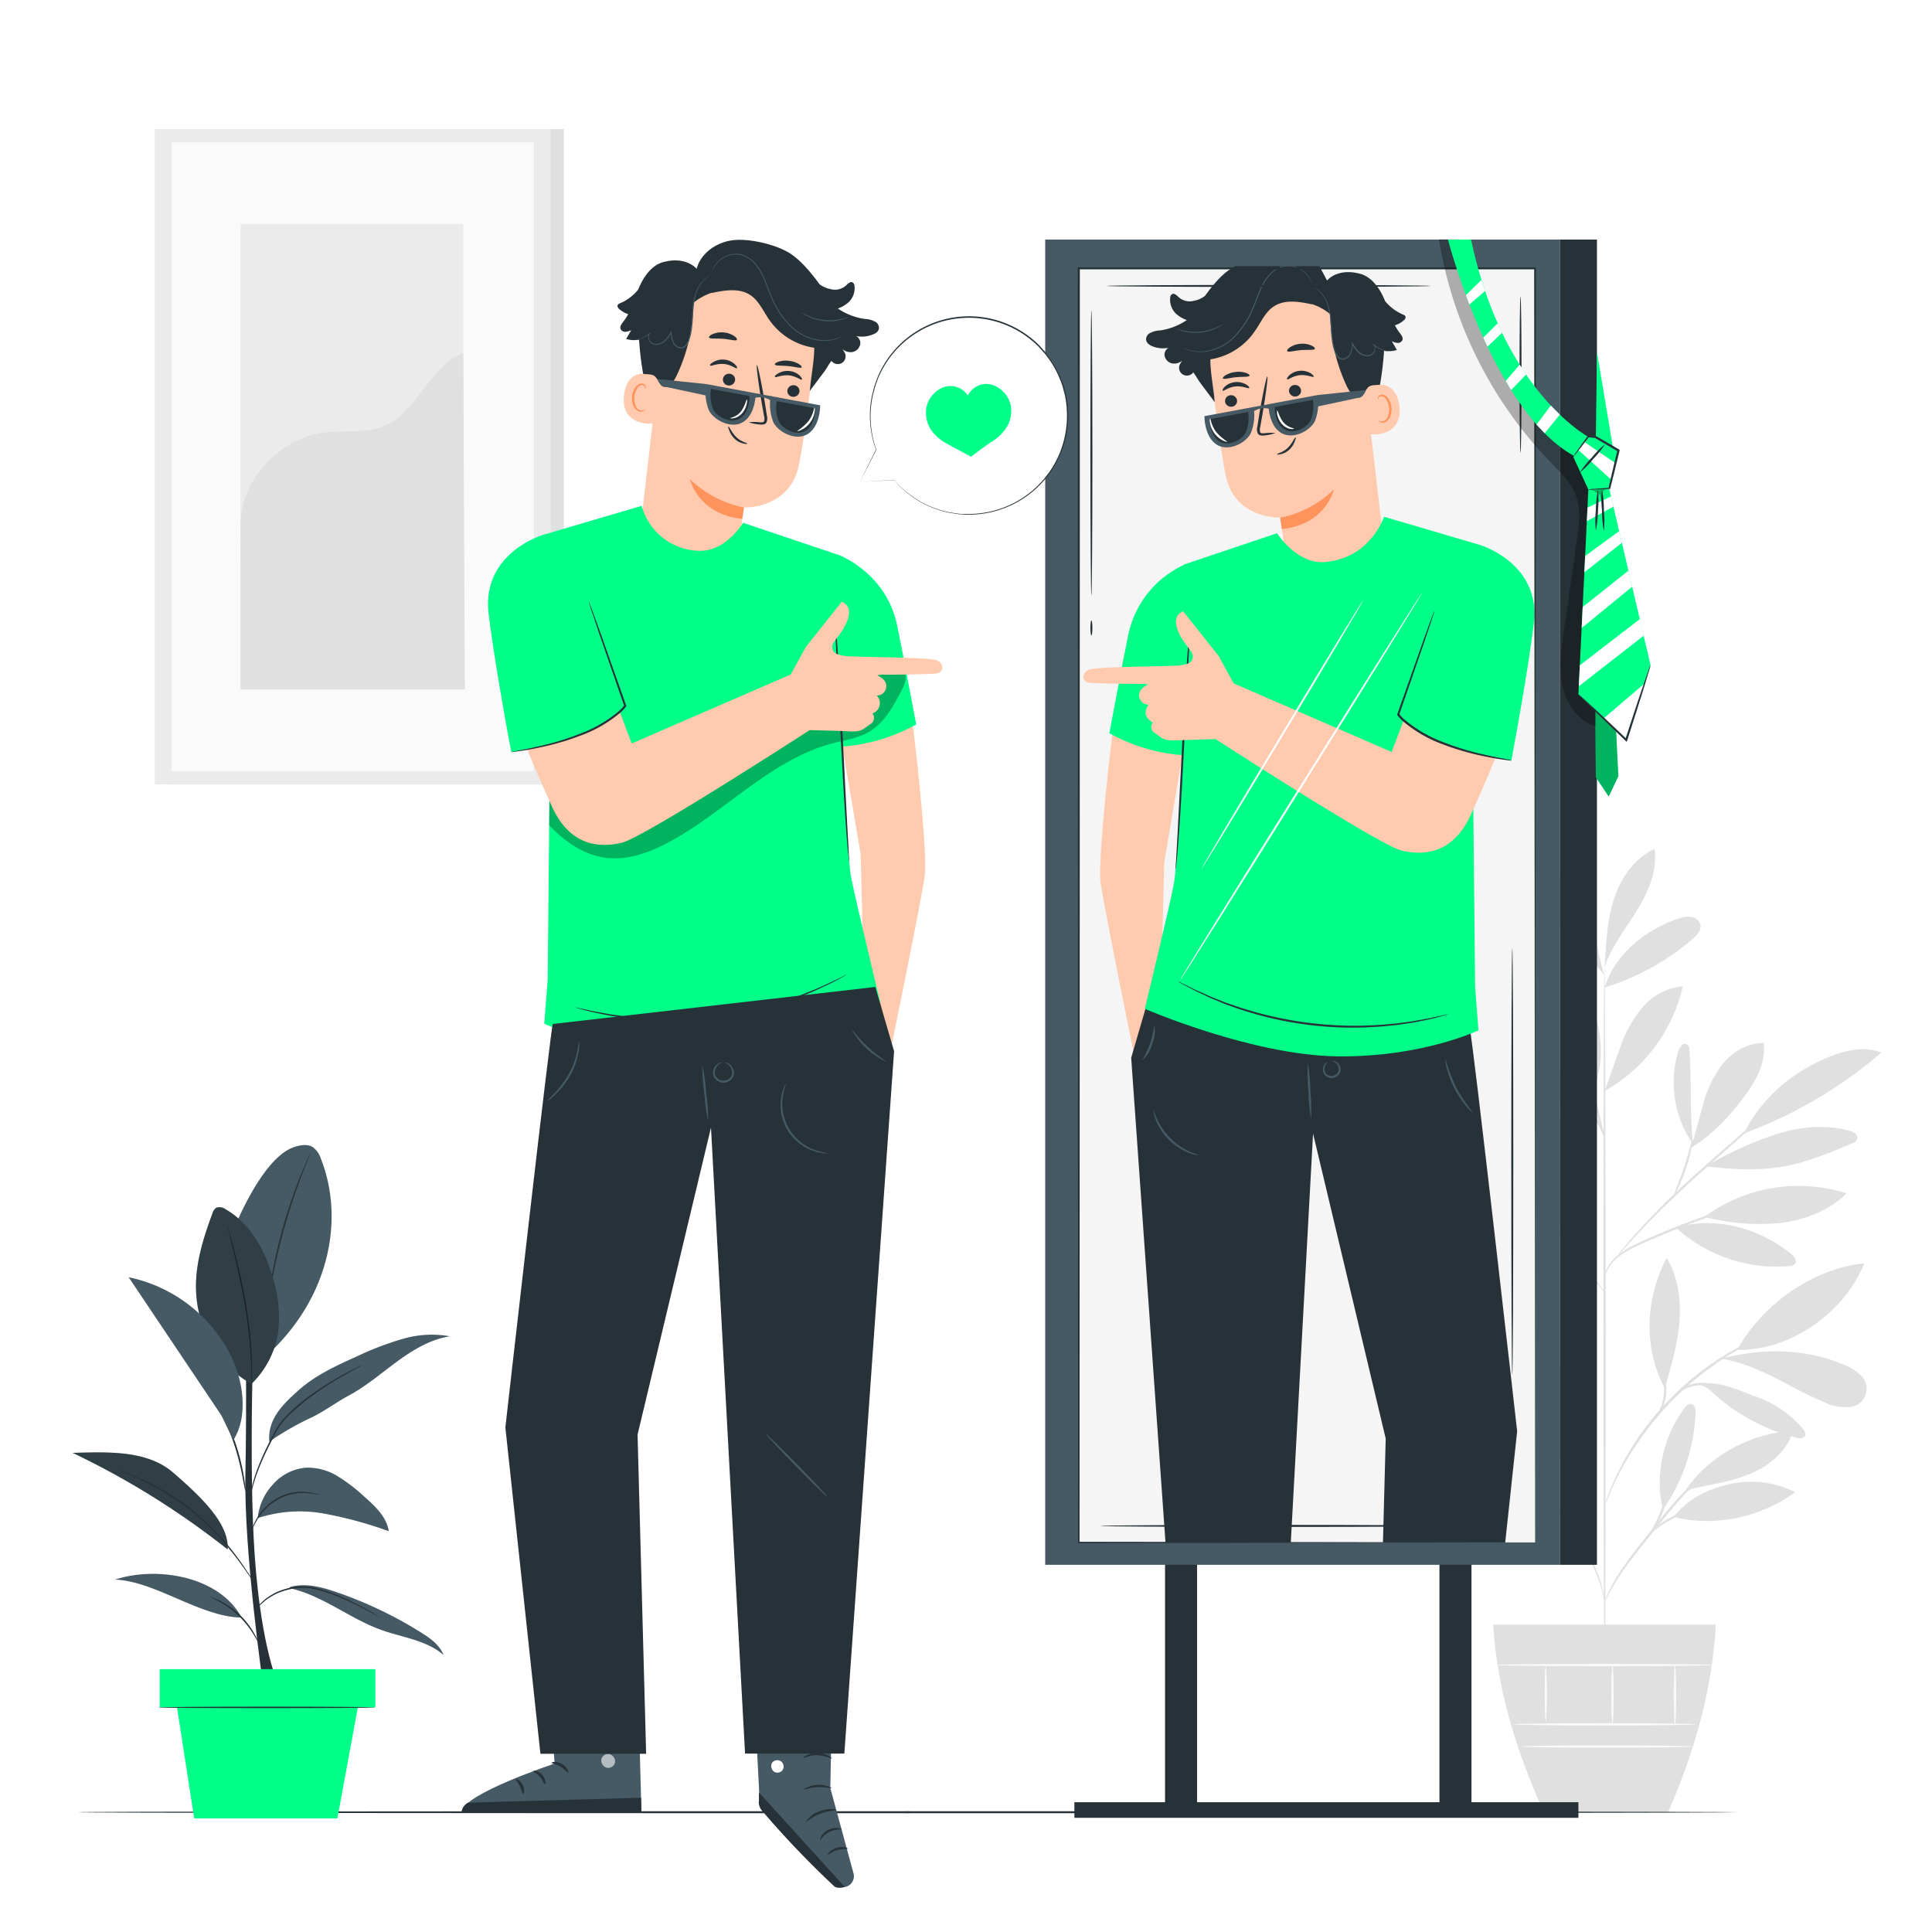 <svg class="animated" id="freepik_stories-hight-self-esteem" xmlns="http://www.w3.org/2000/svg" viewBox="0 0 500 500" version="1.1" xmlns:xlink="http://www.w3.org/1999/xlink" xmlns:svgjs="http://svgjs.com/svgjs"><style>svg#freepik_stories-hight-self-esteem:not(.animated) .animable {opacity: 0;}svg#freepik_stories-hight-self-esteem.animated #freepik--speech-bubble--inject-2 {animation: 1.5s Infinite  linear heartbeat;animation-delay: 0s;}            @keyframes heartbeat {                0% {                    transform: scale(1);                }                10% {                    transform: scale(1.1);                }                30% {                    transform: scale(1);                }                40% {                    transform: scale(1);                }                50% {                    transform: scale(1.1);                }                60% {                    transform: scale(1);                }                100% {                    transform: scale(1);                }            }        </style><g id="freepik--background-complete--inject-2" class="animable" style="transform-origin: 263.465px 251.22px;"><path d="M377.7,354.74a40.77,40.77,0,0,0-17.45-6c-2.85-.3-6-.21-8.25,1.51a1.69,1.69,0,0,0-.85,1.51,1.8,1.8,0,0,0,.8,1c7.1,5.42,17.84,6.1,25.75,1.95" style="fill: rgb(224, 224, 224); transform-origin: 364.425px 352.999px;" id="elebol40tmvmq" class="animable"></path><path d="M377.25,354.25A85.13,85.13,0,0,1,366,344.33a28.45,28.45,0,0,1-7.07-13.07c-.3-1.48-.39-3.19.56-4.37,9,7,16,16.09,17.78,27.36" style="fill: rgb(224, 224, 224); transform-origin: 367.997px 340.57px;" id="elvpmw8980xoc" class="animable"></path><path d="M377.61,354.68a40.88,40.88,0,0,1,.2-14.8c1.13-4.83,3.76-9.46,7.89-12.21,1.55,3.63.88,7.81-.21,11.6a56.18,56.18,0,0,1-7.82,16.45" style="fill: rgb(224, 224, 224); transform-origin: 381.821px 341.695px;" id="elepx0zaohn85" class="animable"></path><path d="M386.41,370.46c-5.34.65-10,3.46-14,7.08a26.49,26.49,0,0,0-8,13.74c5.25-.32,9.7-4,12.92-8.17s5.47-8.69,9-12.57" style="fill: rgb(224, 224, 224); transform-origin: 375.41px 380.87px;" id="elaev33mzvah" class="animable"></path><path d="M388.33,373a34.51,34.51,0,0,1,4-32.65c3.05,10.84,1.93,23.07-4,32.65" style="fill: rgb(224, 224, 224); transform-origin: 389.953px 356.675px;" id="elxlw8hxnfyd9" class="animable"></path><path d="M400,386.84a25,25,0,0,0-23.86,13.73c-.3.59-.56,1.34-.16,1.87a1.76,1.76,0,0,0,1.58.47c4.7-.31,8.87-3.13,12.31-6.36s6.44-6.94,10.24-9.73" style="fill: rgb(224, 224, 224); transform-origin: 387.943px 394.869px;" id="elqsiww7oik2p" class="animable"></path><path d="M399.59,386.08a44.43,44.43,0,0,1-.44-24.83c.87-3.19,2.34-6.56,5.3-8.05a1,1,0,0,1,.81-.15,1.09,1.09,0,0,1,.51.6,14.93,14.93,0,0,1,1.25,7.12A44.12,44.12,0,0,1,405.9,368c-.93,4.41-1.42,9.14-3.84,12.94a27.94,27.94,0,0,0-1.54,2.85c-.46,1-.46,1.3-.88,2.07" style="fill: rgb(224, 224, 224); transform-origin: 402.325px 369.55px;" id="elcxiva1fbxfd" class="animable"></path><path d="M430.39,390.67c-2.28-8.68.14-19.2,5.61-26.32.41-.52.94-1.09,1.6-1,1,.09,1.27,1.43,1.22,2.44a47.47,47.47,0,0,1-8.43,24.9" style="fill: rgb(224, 224, 224); transform-origin: 434.18px 377.015px;" id="eljwsvuol9dxi" class="animable"></path><path d="M433.17,392.57c10.55,2.74,22.65.08,31.42-6.39a25.41,25.41,0,0,0-17-2.09c-5.68,1.3-10.87,3.85-14.41,8.48" style="fill: rgb(224, 224, 224); transform-origin: 448.88px 388.555px;" id="el99sv8uxs2ls" class="animable"></path><path d="M435.51,386.79c5.91-9.63,17.23-15.92,28.52-16.49-1.3,4.59-5.07,8.16-9.33,10.31s-9,3.1-13.69,4c-1.82.35-4.32.74-5.5,2.17" style="fill: rgb(224, 224, 224); transform-origin: 449.77px 378.545px;" id="elqs5kmdix4" class="animable"></path><path d="M431,358.74c1.6-5.48,3.21-11,3.65-16.7s-.37-11.63-3.33-16.51c-5.52,10.67-6.07,23.15-.49,33.79" style="fill: rgb(224, 224, 224); transform-origin: 430.833px 342.425px;" id="elunha7us9qpp" class="animable"></path><path d="M449.56,349.35c6.45-11.72,19.61-21.09,32.93-22.4-5.14,12.79-19.15,22.68-32.93,22.4" style="fill: rgb(224, 224, 224); transform-origin: 466.025px 338.153px;" id="elt88n0qni9x8" class="animable"></path><path d="M445.5,351.65c9.62,1.47,17.82,7.61,26.81,11.34a12,12,0,0,0,6.06,1.16,4.74,4.74,0,0,0,3-8.39,12.78,12.78,0,0,0-4.4-2.67c-9.79-4.08-20.3-4.18-30.61-1.71" style="fill: rgb(224, 224, 224); transform-origin: 464.293px 356.956px;" id="elsgmehp3iks" class="animable"></path><path d="M439.93,358.4c2.18.62,2.92,1.75,4.65,3.22a50.14,50.14,0,0,0,20.33,10.45c.78.19,1.79.27,2.18-.43s-.09-1.36-.53-1.91a28,28,0,0,0-12.27-8.33c-4.7-1.75-8.76-3.85-14.36-3.4" style="fill: rgb(224, 224, 224); transform-origin: 453.582px 365.07px;" id="elq5p5uvuz4p9" class="animable"></path><path d="M433.64,317.64a38.54,38.54,0,0,0,29.51,10,2,2,0,0,0,1.34-.49c.74-.8-.15-2.05-1-2.72-8.68-6.77-19.18-9.57-29.84-6.83" style="fill: rgb(224, 224, 224); transform-origin: 449.203px 322.176px;" id="elxgqfpty2eqk" class="animable"></path><path d="M441.1,314.91a41.12,41.12,0,0,1,36.81-6.07c-4.64,4.57-11.07,7-17.54,7.7a55.43,55.43,0,0,1-19.27-1.63" style="fill: rgb(224, 224, 224); transform-origin: 459.505px 311.841px;" id="elpy2jy0v7668" class="animable"></path><path d="M438.13,296.18c-.85-8.66-.29-15.49-.9-24.19,0-.69-.19-1.53-.84-1.78-.91-.35-1.66.77-2,1.69A27.71,27.71,0,0,0,438.12,296" style="fill: rgb(224, 224, 224); transform-origin: 435.633px 283.162px;" id="elhgyreq7saeq" class="animable"></path><path d="M437.51,297.14c5.87-3.63,10.27-8.37,14.34-13.94,2.83-3.87,5.22-8.52,4.58-13.27-4-.08-7.76,2.11-10.35,5.13a29,29,0,0,0-5.27,10.61c-1.15,3.81-1.95,7.73-3.3,11.47" style="fill: rgb(224, 224, 224); transform-origin: 447.022px 283.534px;" id="el0lc5xv36rocb" class="animable"></path><path d="M451.6,293.22a115.42,115.42,0,0,0,35.29-20.81c-4.21-1.69-9-.68-13.25,1-9.63,3.89-17.5,10.45-22.22,19.7" style="fill: rgb(224, 224, 224); transform-origin: 469.155px 282.38px;" id="eles1hww3c7h4" class="animable"></path><path d="M441.47,301.87c6.52.72,13.14,1.18,19.6.1s12.36-3.58,18.29-6.08a2.15,2.15,0,0,0,1.25-.94,1.45,1.45,0,0,0-.45-1.57,3.8,3.8,0,0,0-1.56-.73c-6.45-1.8-13.42-1-19.77,1.18a92,92,0,0,0-17.36,8" style="fill: rgb(224, 224, 224); transform-origin: 461.077px 297.134px;" id="elcs2ly08bstp" class="animable"></path><path d="M404.27,317.94c-4.44-9-4.15-19.45-.31-28.69,2.7,4.11,3,9.36,2.53,14.26s-2,9.95-2.08,14.87" style="fill: rgb(224, 224, 224); transform-origin: 403.841px 303.815px;" id="el6vv8bfccjt7" class="animable"></path><path d="M386.52,309a40,40,0,0,0-29.74,12.67c5.54.87,11.24-.56,16.28-3s9.52-5.91,14-9.34" style="fill: rgb(224, 224, 224); transform-origin: 371.92px 315.461px;" id="el7je1kmygp1" class="animable"></path><path d="M374.58,305c-5.43-.44-10.66-1.12-15.88.48s-10,5.23-12.09,10.26a28.62,28.62,0,0,0,14.88-2.81A86.57,86.57,0,0,0,374.58,305" style="fill: rgb(224, 224, 224); transform-origin: 360.595px 310.154px;" id="ele18clbana8k" class="animable"></path><path d="M392.25,305.17c-4.88-3.2-9.9-6.46-15.58-7.78s-12.28-.35-16.25,3.94c4.61,2.7,10.19,3,15.53,3s11.88-.06,16.91,1.72" style="fill: rgb(224, 224, 224); transform-origin: 376.64px 301.446px;" id="el2bu1zyx3pg8" class="animable"></path><path d="M392.28,305.43c-8.35-8.2-11.51-22.93-8.15-34.14a52,52,0,0,1,8.15,34.14" style="fill: rgb(224, 224, 224); transform-origin: 387.701px 288.36px;" id="el1tbddgflrksh" class="animable"></path><path d="M415.24,282.2c1.58-3.66,2.68-7.51,4.1-11.23a32.23,32.23,0,0,1,5.83-10.35,15.36,15.36,0,0,1,10.35-5.36,41.7,41.7,0,0,1-20.07,27" style="fill: rgb(224, 224, 224); transform-origin: 425.38px 268.76px;" id="elukpforkmb1h" class="animable"></path><path d="M411.09,287c-2.61-3.59-5.62-8.46-9.15-11.14s-8.14-4.29-12.45-3.26a29,29,0,0,0,21.6,14.4" style="fill: rgb(224, 224, 224); transform-origin: 400.29px 279.643px;" id="el1dnuyreehsp" class="animable"></path><path d="M411.92,282.5c-1.71-4.34-3.43-8.73-4.12-13.34s-.27-9.54,2.09-13.57c4.58,8.67,6.06,18,2.26,27" style="fill: rgb(224, 224, 224); transform-origin: 410.908px 269.09px;" id="ela68v9ss5zn" class="animable"></path><path d="M415.28,255.59c2.6-8.59,10.46-14.91,19-17.81a7.08,7.08,0,0,1,3.33-.5,2.89,2.89,0,0,1,2.45,2c.31,1.46-.9,2.77-2,3.74a64.32,64.32,0,0,1-22.69,12.53" style="fill: rgb(224, 224, 224); transform-origin: 427.695px 246.42px;" id="el77b6j4ifw" class="animable"></path><path d="M415.38,248.57c.33-5.54.67-11.16,2.47-16.4s5.28-10.17,10.33-12.47c.86,5.59-1.61,11.16-4.59,16S417,245,415.24,250.39" style="fill: rgb(224, 224, 224); transform-origin: 421.797px 235.045px;" id="el2xedjw0deu3" class="animable"></path><path d="M415.24,252.38c-2.14-6.26-2.37-14.21-6.11-19.66-2.62-3.81-6.82-6.41-9.08-10.45a15.89,15.89,0,0,0,.53,11.86,34.57,34.57,0,0,0,6.93,9.93c2.78,3,5.15,5.19,7.73,8.32" style="fill: rgb(224, 224, 224); transform-origin: 407.195px 237.325px;" id="elmdzww6mrdia" class="animable"></path><path d="M415.28,436.71c-.16,0-.31-41.75-.32-93.25s.11-93.26.28-93.26.31,41.75.32,93.26S415.45,436.71,415.28,436.71Z" style="fill: rgb(224, 224, 224); transform-origin: 415.26px 343.455px;" id="elebifivux5sr" class="animable"></path><path d="M451.77,311.63a8.9,8.9,0,0,1-1.57.59l-4.32,1.46c-3.64,1.24-8.64,3-14.08,5.27s-10.45,4.18-13.34,6.68a9.83,9.83,0,0,0-2.68,3.54c-.41,1-.48,1.58-.54,1.57a1.28,1.28,0,0,1,0-.43,6.35,6.35,0,0,1,.31-1.22,9.35,9.35,0,0,1,2.61-3.78,23.68,23.68,0,0,1,5.79-3.6c2.31-1.08,4.88-2.2,7.6-3.32,5.45-2.24,10.5-4,14.18-5.11,1.84-.58,3.34-1,4.39-1.28A9.65,9.65,0,0,1,451.77,311.63Z" style="fill: rgb(224, 224, 224); transform-origin: 433.496px 321.185px;" id="elnc48wck2xb" class="animable"></path><path d="M463.73,282.26s-.13.17-.44.47-.79.75-1.34,1.25l-5,4.55L440.3,303.35c-6.5,5.79-12.11,11.31-16,15.48-1.95,2.07-3.49,3.8-4.54,5-.48.56-.88,1-1.21,1.38a2.82,2.82,0,0,1-.45.46,3.24,3.24,0,0,1,.36-.54c.25-.33.62-.83,1.12-1.45,1-1.25,2.49-3,4.4-5.14A211,211,0,0,1,439.9,302.9c6.52-5.77,12.46-10.95,16.77-14.69l5.13-4.4c.57-.48,1-.86,1.41-1.18A2.41,2.41,0,0,1,463.73,282.26Z" style="fill: rgb(224, 224, 224); transform-origin: 440.915px 303.965px;" id="el45qd8ot5mhp" class="animable"></path><path d="M433.29,309.23c-.17-.07,1.18-3.21,2.54-7.17s2-7.31,2.18-7.28-.23,3.46-1.61,7.47a48.28,48.28,0,0,1-2,5A7.7,7.7,0,0,1,433.29,309.23Z" style="fill: rgb(224, 224, 224); transform-origin: 435.663px 302.005px;" id="elv0r4o3gakg9" class="animable"></path><path d="M415.32,334.51a7.9,7.9,0,0,1-1-1.16l-2.57-3.29c-2.15-2.79-5.13-6.64-8.47-10.84s-6.41-8-8.63-10.72L392,305.26a7.08,7.08,0,0,1-.91-1.24,7.09,7.09,0,0,1,1.08,1.08c.67.73,1.62,1.8,2.77,3.13,2.31,2.66,5.44,6.4,8.78,10.61s6.28,8.11,8.35,11c1,1.43,1.85,2.59,2.41,3.41A6.87,6.87,0,0,1,415.32,334.51Z" style="fill: rgb(224, 224, 224); transform-origin: 403.205px 319.265px;" id="elgdp1pt15i3p" class="animable"></path><path d="M407.32,324.24A14.79,14.79,0,0,1,404,318a17.84,17.84,0,0,1-.76-6.33l.27,0c-.12.48-.21.73-.26.73s-.05-.28,0-.78l.27,0a28.56,28.56,0,0,0,1.07,6.15C405.63,321.52,407.48,324.13,407.32,324.24Z" style="fill: rgb(224, 224, 224); transform-origin: 405.269px 317.93px;" id="el6yjgcb73evr" class="animable"></path><path d="M397,311.24a11.18,11.18,0,0,0-2.34-1.36,15.76,15.76,0,0,0-6.5-.51,40.88,40.88,0,0,0-6.54,1.05,21.09,21.09,0,0,1-2.69.65A9.22,9.22,0,0,1,381.5,310a30,30,0,0,1,6.61-1.25,14.18,14.18,0,0,1,6.7.73A4.1,4.1,0,0,1,397,311.24Z" style="fill: rgb(224, 224, 224); transform-origin: 387.965px 309.934px;" id="el1eo3q5zi8msj" class="animable"></path><path d="M394.54,308.09c0,.1-1.36-.54-3.58-1.3A37.27,37.27,0,0,0,382,305a36.7,36.7,0,0,0-9.12.46c-2.31.41-3.71.85-3.74.75a3.3,3.3,0,0,1,1-.41,24.14,24.14,0,0,1,2.71-.76,32,32,0,0,1,18.29,1.4,21.79,21.79,0,0,1,2.56,1.16A3.79,3.79,0,0,1,394.54,308.09Z" style="fill: rgb(224, 224, 224); transform-origin: 381.84px 306.204px;" id="elehp11rhn8ki" class="animable"></path><path d="M415.24,294.78a74.93,74.93,0,0,1-2.61-9.08c-1.29-5.06-2.19-9.19-2-9.24s1.33,4,2.61,9.09S415.4,294.74,415.24,294.78Z" style="fill: rgb(224, 224, 224); transform-origin: 412.932px 285.62px;" id="eluig3kneu018" class="animable"></path><path d="M415.41,294.78c-.18.06-.93-2.66-2.9-5.44a23.6,23.6,0,0,0-4.27-4.4,3.9,3.9,0,0,1,1.65.85A13.22,13.22,0,0,1,413,289,12.22,12.22,0,0,1,415.41,294.78Z" style="fill: rgb(224, 224, 224); transform-origin: 411.825px 289.86px;" id="elex0cj22ugbp" class="animable"></path><path d="M415.28,414.45c-.06,0-.18-1-.66-2.77a38.9,38.9,0,0,0-2.79-7.23c-2.88-5.9-8.13-13.37-14.8-20.86-3.31-3.78-6.51-7.34-9.23-10.75a75.26,75.26,0,0,1-6.61-9.52,45.32,45.32,0,0,1-3.33-7.07c-.31-.87-.53-1.55-.65-2a3.35,3.35,0,0,1-.18-.72c.06,0,.36.95,1.05,2.66a52.75,52.75,0,0,0,3.48,6.93,79.56,79.56,0,0,0,6.67,9.39c2.73,3.38,5.94,6.92,9.25,10.7,6.69,7.51,11.93,15.08,14.74,21.07a36.36,36.36,0,0,1,2.63,7.36,17.48,17.48,0,0,1,.37,2.1A3.35,3.35,0,0,1,415.28,414.45Z" style="fill: rgb(224, 224, 224); transform-origin: 396.155px 383.99px;" id="elnpcf6gdwzql" class="animable"></path><path d="M448.26,377.21a14.64,14.64,0,0,1-1.73,1,37.2,37.2,0,0,0-4.48,3,50.74,50.74,0,0,0-5.89,5.37c-2.07,2.19-4.19,4.72-6.37,7.44-4.34,5.45-8.4,10.27-10.83,14.12-1.24,1.91-2.14,3.52-2.73,4.64a13.1,13.1,0,0,1-1,1.74,2,2,0,0,1,.16-.49c.13-.31.31-.77.58-1.35a45.52,45.52,0,0,1,2.57-4.77c2.37-3.94,6.4-8.83,10.73-14.27,2.18-2.72,4.33-5.26,6.44-7.44a47.86,47.86,0,0,1,6-5.33,32.65,32.65,0,0,1,4.63-2.83c.57-.28,1-.46,1.35-.59A1.6,1.6,0,0,1,448.26,377.21Z" style="fill: rgb(224, 224, 224); transform-origin: 431.745px 395.865px;" id="el50feb8prxme" class="animable"></path><path d="M448.9,389.29a24.13,24.13,0,0,1-3.65.53,48.07,48.07,0,0,0-8.66,1.71,26,26,0,0,0-7.76,4.07c-1.79,1.38-2.63,2.52-2.71,2.46a2.66,2.66,0,0,1,.54-.84,13.78,13.78,0,0,1,1.9-2A23.48,23.48,0,0,1,436.4,391a38.6,38.6,0,0,1,8.81-1.56A19.65,19.65,0,0,1,448.9,389.29Z" style="fill: rgb(224, 224, 224); transform-origin: 437.51px 393.662px;" id="elhnsor6mci9" class="animable"></path><path d="M427.18,396.73c-.19-.11,1.46-2.62,2.73-6s1.48-6.41,1.7-6.37a5.88,5.88,0,0,1-.06,2,21.12,21.12,0,0,1-1.07,4.61,22.16,22.16,0,0,1-2.12,4.24A6,6,0,0,1,427.18,396.73Z" style="fill: rgb(224, 224, 224); transform-origin: 429.417px 390.545px;" id="elcblt1e0k9xs" class="animable"></path><path d="M458.94,344.77a2.91,2.91,0,0,1-.59.31l-1.72.78c-.75.33-1.66.74-2.69,1.28s-2.23,1.08-3.49,1.83l-2,1.13c-.69.4-1.38.87-2.1,1.33-1.47.89-2.94,2-4.51,3.11a83.75,83.75,0,0,0-9.42,8.28,85.67,85.67,0,0,0-8,9.7c-1.06,1.61-2.11,3.11-3,4.61-.43.75-.88,1.44-1.25,2.15l-1.07,2c-.71,1.28-1.21,2.5-1.71,3.55s-.89,2-1.18,2.73l-.72,1.75a2.65,2.65,0,0,1-.29.59,2.67,2.67,0,0,1,.17-.63c.17-.48.37-1.07.62-1.79a29.88,29.88,0,0,1,1.09-2.79c.47-1.06.95-2.3,1.64-3.6l1-2.06c.36-.72.8-1.43,1.23-2.18.82-1.52,1.86-3.05,2.92-4.68a74.82,74.82,0,0,1,17.51-18.11c1.59-1.11,3.08-2.2,4.57-3.08.74-.45,1.43-.92,2.13-1.31l2-1.1c1.27-.74,2.5-1.26,3.55-1.77s2-.89,2.74-1.18l1.77-.68A2.56,2.56,0,0,1,458.94,344.77Z" style="fill: rgb(224, 224, 224); transform-origin: 437.07px 367.335px;" id="elgrqcd4vyow" class="animable"></path><path d="M432.84,362.26a4.27,4.27,0,0,1,1.43-2.14,9.11,9.11,0,0,1,5.79-2.22,15.92,15.92,0,0,1,6.08,1.19,8.73,8.73,0,0,1,2.3,1.12,15.41,15.41,0,0,1-2.44-.71,18,18,0,0,0-5.92-1,9.46,9.46,0,0,0-5.53,1.93A18.64,18.64,0,0,0,432.84,362.26Z" style="fill: rgb(224, 224, 224); transform-origin: 440.64px 360.08px;" id="el9zlvj2rm3kh" class="animable"></path><path d="M428.94,366.28c-.17-.09,1.31-2.25,1.64-5.34s-.55-5.52-.37-5.57.4.54.68,1.55a11.08,11.08,0,0,1-.93,8C429.45,365.85,429,366.32,428.94,366.28Z" style="fill: rgb(224, 224, 224); transform-origin: 430.089px 360.825px;" id="elm1l4jk0egpl" class="animable"></path><path d="M386.44,420.44c.9,16,5.71,32.18,13.11,48.59h32.16c7.06-16.24,11.53-32.45,12.33-48.59Z" style="fill: rgb(224, 224, 224); transform-origin: 415.24px 444.735px;" id="elqirah74pw5" class="animable"></path><path d="M438.83,446.26c0,.17-10.59.3-23.65.3s-23.66-.13-23.66-.3,10.59-.3,23.66-.3S438.83,446.09,438.83,446.26Z" style="fill: rgb(250, 250, 250); transform-origin: 415.175px 446.26px;" id="elc3amdi14z" class="animable"></path><path d="M438.11,452c0,.17-9.93.3-22.17.3s-22.18-.13-22.18-.3,9.93-.3,22.18-.3S438.11,451.87,438.11,452Z" style="fill: rgb(250, 250, 250); transform-origin: 415.935px 452px;" id="el8z3au8ot228" class="animable"></path><path d="M400.07,430.91a91.66,91.66,0,0,1,0,14.82c-.17,0-.3-3.31-.3-7.41S399.9,430.91,400.07,430.91Z" style="fill: rgb(250, 250, 250); transform-origin: 400.07px 438.32px;" id="eltc311y1bwor" class="animable"></path><path d="M417.3,430.91c.17,0,.3,3.44.3,7.68s-.13,7.67-.3,7.67-.3-3.44-.3-7.67S417.13,430.91,417.3,430.91Z" style="fill: rgb(250, 250, 250); transform-origin: 417.3px 438.585px;" id="el0h0b8vh2vp5f" class="animable"></path><path d="M433.48,430.78c.17,0,.3,3.51.3,7.83s-.13,7.83-.3,7.83-.3-3.51-.3-7.83S433.31,430.78,433.48,430.78Z" style="fill: rgb(250, 250, 250); transform-origin: 433.48px 438.61px;" id="el4axh84uhs5q" class="animable"></path><path d="M443,430.91c0,.17-12.42.31-27.74.31s-27.74-.14-27.74-.31,12.41-.3,27.74-.3S443,430.75,443,430.91Z" style="fill: rgb(250, 250, 250); transform-origin: 415.26px 430.915px;" id="el31brt9kkmsb" class="animable"></path><rect x="43.45" y="33.41" width="102.47" height="169.61" style="fill: rgb(224, 224, 224); transform-origin: 94.685px 118.215px;" id="elxv3zt0cur8a" class="animable"></rect><rect x="40.04" y="33.41" width="102.47" height="169.61" style="fill: rgb(235, 235, 235); transform-origin: 91.275px 118.215px;" id="elz207qckp8t" class="animable"></rect><rect x="44.41" y="36.85" width="93.74" height="162.73" style="fill: rgb(250, 250, 250); transform-origin: 91.28px 118.215px;" id="ele6ql8vlllfp" class="animable"></rect><rect x="62.25" y="57.99" width="57.64" height="120.44" style="fill: rgb(235, 235, 235); transform-origin: 91.07px 118.21px;" id="elny5y3f5hn1" class="animable"></rect><path d="M62.25,135.81c-.13-11.25,10-22.23,21.13-23.8,5.31-.75,11,.3,15.92-1.73,8.86-3.64,11.68-15.41,20.59-18.9l.41,87.05h-58Z" style="fill: rgb(224, 224, 224); transform-origin: 91.274px 134.905px;" id="elv5lsap0332d" class="animable"></path></g><g id="freepik--Floor--inject-2" class="animable" style="transform-origin: 235px 469px;"><path d="M449.78,469c0,.15-96.17.26-214.77.26S20.22,469.18,20.22,469s96.15-.26,214.79-.26S449.78,468.89,449.78,469Z" style="fill: rgb(38, 50, 56); transform-origin: 235px 469px;" id="elt4aolxpzqr" class="animable"></path></g><g id="freepik--Plant--inject-2" class="animable" style="transform-origin: 67.61px 383.47px;"><path d="M68.11,436.25s-5-34.56-4.6-54.66,0-42.72,0-42.72H65.8s-1.57,39.9.14,64,6.2,33.41,6.2,33.41h-4" style="fill: rgb(38, 50, 56); transform-origin: 67.814px 387.575px;" id="elvnsjuyvl6h" class="animable"></path><path d="M83.09,300A6.15,6.15,0,0,0,81,296.9c-1.47-.93-3.4-.54-5,0-7,2.47-13.2,15.52-16,22.38l9.29,31.3C86,335.07,88.87,314.66,83.09,300Z" style="fill: rgb(69, 90, 100); transform-origin: 72.909px 323.46px;" id="ela7ydxi72l7n" class="animable"></path><path d="M80.43,298.17s0,.14-.13.41l-.46,1.14c-.4,1-1,2.41-1.66,4.19-1.37,3.56-3.11,8.53-4.67,14.13s-2.62,10.75-3.28,14.51c-.33,1.87-.58,3.39-.74,4.45-.08.49-.14.89-.19,1.21a1.83,1.83,0,0,1-.1.42,1.75,1.75,0,0,1,0-.43c0-.32.07-.73.13-1.22.11-1.06.32-2.59.62-4.48a132.23,132.23,0,0,1,8-28.69c.72-1.76,1.33-3.18,1.78-4.15l.52-1.11A1.62,1.62,0,0,1,80.43,298.17Z" style="fill: rgb(38, 50, 56); transform-origin: 74.808px 318.4px;" id="eloqlvmqkzanr" class="animable"></path><path d="M65.07,358.13c-8.71-4.81-13.84-13.86-14.32-23.8-.33-6.95,1.8-13.76,4.22-20.28a2.65,2.65,0,0,1,1-1.48,2.54,2.54,0,0,1,2.38.37c6.33,3.61,10.16,10.48,12.2,17.47A35.15,35.15,0,0,1,72,344.77a23.84,23.84,0,0,1-6.89,13.36" style="fill: rgb(69, 90, 100); transform-origin: 61.457px 335.277px;" id="el3uznrhh9bi" class="animable"></path><path d="M65.07,358.13a2.37,2.37,0,0,1,0-.42c0-.32,0-.71,0-1.2,0-1,0-2.55-.13-4.41a118.87,118.87,0,0,0-1.61-14.46c-1-5.61-2.14-10.63-3-14.26-.43-1.78-.78-3.23-1-4.3L59,317.91a1.79,1.79,0,0,1-.07-.42,2.34,2.34,0,0,1,.14.4c.09.3.2.69.34,1.15.29,1,.68,2.47,1.15,4.27.93,3.62,2.15,8.64,3.12,14.26a106.52,106.52,0,0,1,1.51,14.52c0,1.86,0,3.38,0,4.42,0,.49,0,.88,0,1.2A1.37,1.37,0,0,1,65.07,358.13Z" style="fill: rgb(38, 50, 56); transform-origin: 62.06px 337.81px;" id="elddzi47ojixe" class="animable"></path><g id="elbkoh38nher9"><g style="opacity: 0.3; transform-origin: 61.457px 335.277px;" class="animable"><path d="M65.07,358.13c-8.71-4.81-13.84-13.86-14.32-23.8-.33-6.95,1.8-13.76,4.22-20.28a2.65,2.65,0,0,1,1-1.48,2.54,2.54,0,0,1,2.38.37c6.33,3.61,10.16,10.48,12.2,17.47A35.15,35.15,0,0,1,72,344.77a23.84,23.84,0,0,1-6.89,13.36" id="els8muebuyt7g" class="animable" style="transform-origin: 61.457px 335.277px;"></path></g></g><path d="M74.9,411c8.57,1.88,15.62,7.93,23.89,10.87,5.47,1.94,11.66,2.63,16,6.45-1-2.64-3.54-4.41-5.95-5.91a106.08,106.08,0,0,0-21.66-10.34c-3.89-1.35-8.11-2.47-12.07-1.36" style="fill: rgb(69, 90, 100); transform-origin: 94.845px 419.289px;" id="elwvoz4n164yn" class="animable"></path><path d="M62.51,418.63c-10.74-.17-22-9.31-32.72-9.85,11.18-3.61,27.19-.66,32.72,9.85" style="fill: rgb(69, 90, 100); transform-origin: 46.15px 412.97px;" id="elve1wmnbico" class="animable"></path><path d="M66.7,392.89a34.87,34.87,0,0,1,17.16-1.17,104.27,104.27,0,0,1,16.75,4.55c-.55-3.72-3.57-6.52-6.4-9a44.24,44.24,0,0,0-6.73-5.17,14.94,14.94,0,0,0-8.06-2.28,12.79,12.79,0,0,0-8.91,4.49,14.77,14.77,0,0,0-3.81,8.58" style="fill: rgb(69, 90, 100); transform-origin: 83.655px 388.045px;" id="el9fza90s9oa4" class="animable"></path><path d="M44.67,381c-6.76-5.77-17-5.21-25.87-5a210.79,210.79,0,0,1,40.12,25C59.28,394.76,53.21,388.32,44.67,381Z" style="fill: rgb(69, 90, 100); transform-origin: 38.868px 388.44px;" id="elzktx3pieafa" class="animable"></path><g id="elusu0w5mgomc"><g style="opacity: 0.3; transform-origin: 38.868px 388.44px;" class="animable"><path d="M44.67,381c-6.76-5.77-17-5.21-25.87-5a210.79,210.79,0,0,1,40.12,25C59.28,394.76,53.21,388.32,44.67,381Z" id="ellls3947vbrg" class="animable" style="transform-origin: 38.868px 388.44px;"></path></g></g><path d="M69.74,373.07a75.49,75.49,0,0,1,10.39-6c3.55-1.61,6.87-4.18,10.31-6,4.45-2.42,8.31-5.77,12.4-8.76s8.57-5.69,13.58-6.48a26.7,26.7,0,0,0-12.36.72A78.61,78.61,0,0,0,92.43,351c-5.28,2.38-10.64,4.81-15,8.66s-8.2,7.66-7.74,13.42" style="fill: rgb(69, 90, 100); transform-origin: 93.036px 359.249px;" id="elmlpglfyjpml" class="animable"></path><path d="M98.6,418.63a1.39,1.39,0,0,1-.34-.14l-.94-.49c-.81-.43-2-1.07-3.43-1.8-.72-.38-1.53-.78-2.4-1.19s-1.79-.85-2.78-1.28a41.22,41.22,0,0,0-6.61-2.3,14.18,14.18,0,0,0-6.89-.17,18.8,18.8,0,0,0-2.91.87,14.44,14.44,0,0,0-2.36,1.21,15.28,15.28,0,0,0-3,2.44c-.62.67-.92,1.07-1,1.05a2.22,2.22,0,0,1,.19-.31,10.58,10.58,0,0,1,.65-.84,13.9,13.9,0,0,1,2.92-2.57,14.45,14.45,0,0,1,2.39-1.28,20.86,20.86,0,0,1,2.95-.92,14.37,14.37,0,0,1,7.06.15,39,39,0,0,1,6.66,2.35c1,.44,1.93.87,2.78,1.32s1.67.83,2.38,1.23c1.45.77,2.6,1.44,3.38,1.91l.9.55A2,2,0,0,1,98.6,418.63Z" style="fill: rgb(38, 50, 56); transform-origin: 82.27px 414.586px;" id="el4gfxr50ie2" class="animable"></path><path d="M54.5,413.31a2.78,2.78,0,0,1,.67.2,15.46,15.46,0,0,1,1.75.76,21.4,21.4,0,0,1,5.13,3.64,21.07,21.07,0,0,1,3.84,5,14,14,0,0,1,.83,1.71,2.45,2.45,0,0,1,.22.67c-.06,0-.46-.88-1.29-2.25a24.45,24.45,0,0,0-3.87-4.84,24.19,24.19,0,0,0-5-3.67C55.4,413.74,54.47,413.38,54.5,413.31Z" style="fill: rgb(38, 50, 56); transform-origin: 60.72px 419.3px;" id="eldxy1ohqivak" class="animable"></path><path d="M30.75,380.5a1.59,1.59,0,0,1,.46.13l1.29.46,2,.75c.79.29,1.65.73,2.62,1.16a61.67,61.67,0,0,1,14,8.9,67.27,67.27,0,0,1,6.51,6.42,69.9,69.9,0,0,1,4.63,5.86c1.22,1.73,2.15,3.18,2.79,4.18l.73,1.15a2.37,2.37,0,0,1,.24.41,2.39,2.39,0,0,1-.3-.37c-.19-.25-.46-.62-.8-1.11-.67-1-1.63-2.4-2.88-4.11s-2.82-3.68-4.67-5.78a73.06,73.06,0,0,0-6.5-6.36A65.51,65.51,0,0,0,37,383.24c-1-.44-1.81-.89-2.59-1.2l-2-.81-1.27-.52Z" style="fill: rgb(38, 50, 56); transform-origin: 48.385px 395.21px;" id="elxi3kpcmpnlr" class="animable"></path><path d="M82.8,386.85a3.17,3.17,0,0,1-.85-.11l-1-.18c-.38-.07-.83-.07-1.32-.13a13.45,13.45,0,0,0-7.37,1.46,13.23,13.23,0,0,0-3.36,2.49,15.06,15.06,0,0,0-2.16,2.67,22.71,22.71,0,0,0-1.47,2.81,3.25,3.25,0,0,1,.22-.83,11.44,11.44,0,0,1,1-2.12,14.43,14.43,0,0,1,2.14-2.78,13.35,13.35,0,0,1,3.43-2.58,13,13,0,0,1,7.58-1.38c.49.06.94.09,1.33.18l1,.25A4.09,4.09,0,0,1,82.8,386.85Z" style="fill: rgb(38, 50, 56); transform-origin: 74.035px 390.968px;" id="elzmhwclz5tl" class="animable"></path><path d="M93.59,353.39a1.84,1.84,0,0,1-.41.25l-1.19.65c-1,.56-2.54,1.39-4.36,2.46s-3.95,2.42-6.22,4.05a51.27,51.27,0,0,0-6.94,5.81,17.71,17.71,0,0,0-2.84,3.68c-.71,1.35-1.38,2.65-2,3.91a70.74,70.74,0,0,0-3,6.79,41,41,0,0,0-1.45,4.78c-.27,1.14-.37,1.79-.41,1.79a2.42,2.42,0,0,1,0-.48c0-.31.11-.76.23-1.35a35,35,0,0,1,1.34-4.84A64.91,64.91,0,0,1,69.32,374c.61-1.26,1.28-2.57,2-3.92a17.65,17.65,0,0,1,2.9-3.77,50.31,50.31,0,0,1,7-5.84c2.3-1.62,4.46-2.93,6.29-4s3.36-1.84,4.43-2.36l1.23-.59A2.13,2.13,0,0,1,93.59,353.39Z" style="fill: rgb(38, 50, 56); transform-origin: 79.174px 370.475px;" id="elr3wqa28xsff" class="animable"></path><path d="M63.49,385.89a5,5,0,0,1-.21-.91c-.12-.66-.28-1.49-.47-2.48a69.49,69.49,0,0,0-2-8.05,68.86,68.86,0,0,0-3.06-7.72l-1-2.3a4.15,4.15,0,0,1-.34-.86,4.1,4.1,0,0,1,.47.79c.29.53.69,1.29,1.16,2.25a57.78,57.78,0,0,1,3.19,7.72,56.32,56.32,0,0,1,1.93,8.12c.17,1.06.29,1.92.35,2.51A3.63,3.63,0,0,1,63.49,385.89Z" style="fill: rgb(38, 50, 56); transform-origin: 59.97px 374.73px;" id="eldhfnnfl65mn" class="animable"></path><path d="M62.72,361.47a29.11,29.11,0,0,0-3.49-11.59A38.24,38.24,0,0,0,33.3,330.55l24,35.77,3.1,6.39C62.52,369.24,63,365.52,62.72,361.47Z" style="fill: rgb(69, 90, 100); transform-origin: 48.046px 351.63px;" id="eljdih6xwassj" class="animable"></path><rect x="41.34" y="431.97" width="55.81" height="9.89" style="fill: rgb(0, 255, 136); transform-origin: 69.245px 436.915px;" id="el9y6u380nug7" class="animable"></rect><polygon points="45.5 439.9 50.26 470.6 87.31 470.6 92.98 439.9 45.5 439.9" style="fill: rgb(0, 255, 136); transform-origin: 69.24px 455.25px;" id="els5osjjz7gio" class="animable"></polygon><path d="M97.12,441.88c0,.1-12.59.19-28.12.19s-28.12-.09-28.12-.19,12.59-.2,28.12-.2S97.12,441.77,97.12,441.88Z" style="fill: rgb(38, 50, 56); transform-origin: 69px 441.875px;" id="el7p3ksd7jt2t" class="animable"></path></g><g id="freepik--character-2--inject-2" class="animable" style="transform-origin: 348.825px 266.195px;"><rect x="301.51" y="403.98" width="8.29" height="65.01" style="fill: rgb(38, 50, 56); transform-origin: 305.655px 436.485px;" id="el3mg01ze7706" class="animable"></rect><rect x="372.53" y="403.41" width="8.29" height="65.01" style="fill: rgb(38, 50, 56); transform-origin: 376.675px 435.915px;" id="elj9s5nft9anh" class="animable"></rect><rect x="278.05" y="466.41" width="130.44" height="4.04" style="fill: rgb(38, 50, 56); transform-origin: 343.27px 468.43px;" id="eles0d8zjh7md" class="animable"></rect><rect x="270.5" y="62" width="133.18" height="342.97" style="fill: rgb(69, 90, 100); transform-origin: 337.09px 233.485px;" id="elaew74k48vba" class="animable"></rect><rect x="403.68" y="62" width="9.61" height="342.97" style="fill: rgb(38, 50, 56); transform-origin: 408.485px 233.485px;" id="el8w5vevxkvf" class="animable"></rect><rect x="279.2" y="69.46" width="118.09" height="329.73" style="fill: rgb(245, 245, 245); transform-origin: 338.245px 234.325px;" id="el58uopp35xtw" class="animable"></rect><path d="M393.51,117.2c-.14,0-.26-9.08-.26-20.27s.12-20.27.26-20.27.26,9.07.26,20.27S393.66,117.2,393.51,117.2Z" style="fill: rgb(38, 50, 56); transform-origin: 393.51px 96.93px;" id="el7sthil8s3kw" class="animable"></path><path d="M300.22,155.51s-7.64,7.17-9.39,14.34-7,51.93-6,58.71,8.54,43.79,8.54,43.79l7.07-15.11.86-34.07L307,189.58V170.09Z" style="fill: rgb(255, 202, 174); transform-origin: 295.852px 213.93px;" id="elwmnd7ojrhor" class="animable"></path><path d="M380.43,266.69l-82.86-9.45-4.82,16.51,8.88,125.44h32.43l5.76-105.82,18.8,78.92-.71,26.9h31.64l3.09-28.78S380.9,266.58,380.43,266.69Z" style="fill: rgb(38, 50, 56); transform-origin: 342.695px 328.215px;" id="elu877uzws8zf" class="animable"></path><path d="M352.41,91.77,357.7,137c1.05,7.71,2.58,19.13-9.68,20.24h0c-10.72.17-14.77-9.49-15.76-16.68-.46-3.42-.86-6.26-.93-6.61,0,0-11.69.5-14.09-10.81-1.16-5.47-2.64-16.92-3.85-27.3a21.53,21.53,0,0,1,17.18-23.61l1.1-.22C343.6,70.38,351.07,79.79,352.41,91.77Z" style="fill: rgb(255, 202, 174); transform-origin: 335.817px 114.534px;" id="elcolkpay695l" class="animable"></path><path d="M331.3,134a27.85,27.85,0,0,0,13.89-7.31s-1.94,9-13.46,10.24Z" style="fill: rgb(255, 147, 92); transform-origin: 338.245px 131.81px;" id="elev6z34xqak" class="animable"></path><path d="M333.61,101.35a1.57,1.57,0,0,0,1.79,1.25,1.5,1.5,0,0,0,1.3-1.7,1.57,1.57,0,0,0-1.79-1.25A1.49,1.49,0,0,0,333.61,101.35Z" style="fill: rgb(38, 50, 56); transform-origin: 335.154px 101.125px;" id="elfb77dnqnec5" class="animable"></path><path d="M330.08,112.08a11.74,11.74,0,0,0-2.93.06c-.46,0-.9,0-1-.25a2.32,2.32,0,0,1,0-1.38c.21-1.16.42-2.38.64-3.65.87-5.19,1.4-9.42,1.19-9.45s-1.08,4.14-2,9.33c-.2,1.28-.39,2.49-.58,3.66a2.67,2.67,0,0,0,.12,1.79,1.15,1.15,0,0,0,.86.51,3.09,3.09,0,0,0,.78,0A11.82,11.82,0,0,0,330.08,112.08Z" style="fill: rgb(38, 50, 56); transform-origin: 327.69px 105.067px;" id="elemei4v4prz" class="animable"></path><path d="M333.13,90.86c.24.4,1.73-.11,3.58-.25s3.41.08,3.57-.35c.07-.21-.26-.56-.94-.86a5.71,5.71,0,0,0-2.78-.43,5.78,5.78,0,0,0-2.66.88C333.29,90.26,333,90.66,333.13,90.86Z" style="fill: rgb(38, 50, 56); transform-origin: 336.694px 89.977px;" id="elt35azzf3oig" class="animable"></path><path d="M353.17,100.51c.19-.13,7.8-3.85,8.95,4.37s-7.34,7.68-7.39,7.45S353.17,100.51,353.17,100.51Z" style="fill: rgb(255, 202, 174); transform-origin: 357.699px 105.996px;" id="elssdwlel0l3n" class="animable"></path><path d="M356.81,108.86s.15.08.41.16a1.49,1.49,0,0,0,1.08-.13c.82-.44,1.36-1.92,1.19-3.41a4.67,4.67,0,0,0-.69-2,1.64,1.64,0,0,0-1.23-.95.73.73,0,0,0-.79.51c-.08.24,0,.4,0,.42s-.2-.11-.18-.46a.9.9,0,0,1,.25-.56,1.11,1.11,0,0,1,.76-.32,2,2,0,0,1,1.68,1.06,5,5,0,0,1,.82,2.23c.17,1.66-.46,3.33-1.6,3.84a1.55,1.55,0,0,1-1.34,0C356.85,109.06,356.78,108.88,356.81,108.86Z" style="fill: rgb(255, 147, 92); transform-origin: 358.368px 105.761px;" id="el0jbpne3roctv" class="animable"></path><path d="M330.46,117.57c0-.21,1.55-.43,2.85-1.7A9.18,9.18,0,0,0,334.7,114c.32-.53.54-.86.62-.82s0,.42-.22,1a5.7,5.7,0,0,1-1.36,2.13,4.66,4.66,0,0,1-2.23,1.22C330.88,117.69,330.47,117.64,330.46,117.57Z" style="fill: rgb(38, 50, 56); transform-origin: 332.905px 115.407px;" id="eld4k2gqipkgv" class="animable"></path><path d="M317.06,104a1.56,1.56,0,0,0,1.78,1.25,1.5,1.5,0,0,0,1.3-1.7,1.56,1.56,0,0,0-1.78-1.25A1.49,1.49,0,0,0,317.06,104Z" style="fill: rgb(38, 50, 56); transform-origin: 318.599px 103.775px;" id="el4x1ionj7bii" class="animable"></path><path d="M343.44,72.59c2-2.17,5.34-2.57,8.2-1.81l.06,0c3.16.7,5.28,3.68,6.56,6.65l.2.5A12.15,12.15,0,0,0,363,81.36c.32.13.68.3.76.63a1,1,0,0,1-.42.87A6,6,0,0,1,361,84.18a13.44,13.44,0,0,0,1.26,2c.42.54.91,1.18.69,1.82a1.31,1.31,0,0,1-1.27.75,3.76,3.76,0,0,1-1.48-.46l1.31,2.29a7.31,7.31,0,0,1-3.32.2,79.45,79.45,0,0,1-1.05,8.78c-1.26.16-2.5,0-3.19.81-.94,1.08-1.19,2.93-3,2.47-.94-.23-2-2-2.4-2.89a44.85,44.85,0,0,1-4.29-18.64,14.42,14.42,0,0,0-4.83-2.64l.15.1c-3.33-.71-7.08-1.35-9.92.53-2.21,1.45-3.29,4.07-4.8,6.23A17.08,17.08,0,0,1,313.24,93c0,3.5.9,7.83,1.13,11.07l-3.62-4.82v0a11.79,11.79,0,0,1-.72-1.07l-.08-.1v0a20.33,20.33,0,0,0-1.13-1.72l0,0A2,2,0,0,1,305.52,94a4.32,4.32,0,0,1,.85-1.1,3.22,3.22,0,0,1-2.94,1.17,2.53,2.53,0,0,1-2.07-2.25A2.14,2.14,0,0,1,302.41,90a7.33,7.33,0,0,1-4.19-.39c-.86-.36-1.74-1-1.6-2.07a1.92,1.92,0,0,1,.74-1.19,5.73,5.73,0,0,1,2.86-.83,16.55,16.55,0,0,0,6.93-2.69,8.27,8.27,0,0,1-2.29-1.22,5,5,0,0,1-2-4.7,1.09,1.09,0,0,1,.52-.82c.49-.22,1,.22,1.4.57a4.25,4.25,0,0,0,4.18,1.19,6.91,6.91,0,0,0,2.87-1.25l.08-.12c.35-.47.7-.92,1-1.35h0c2.58-3.28,4.29-4.88,6.76-6.25h21.79Z" style="fill: rgb(38, 50, 56); transform-origin: 330.183px 86.475px;" id="elyiujtca94q" class="animable"></path><path d="M340,74.35a9.1,9.1,0,0,1,1.28.91,8.3,8.3,0,0,1,2.23,3.57,14.59,14.59,0,0,1,.65,2.87c.14,1.06.19,2.19.26,3.39a31.72,31.72,0,0,0,.38,3.76,12.74,12.74,0,0,0,.51,2,4.06,4.06,0,0,0,1.05,1.82A1.72,1.72,0,0,0,348,93a2.57,2.57,0,0,0,1.35-1,6,6,0,0,0,.74-3l-.24.06a9.43,9.43,0,0,0,1.69,2.22,3.4,3.4,0,0,0,2.38.94,2.2,2.2,0,0,0,1.15-.36,1.91,1.91,0,0,0,.7-.88,2,2,0,0,0,.12-1,1.42,1.42,0,0,0-.48-.84l-.11.12A7.43,7.43,0,0,0,358,90.66a7,7,0,0,0,.8.2,1,1,0,0,0,.28,0,1.58,1.58,0,0,0-.27-.08,5.18,5.18,0,0,1-.78-.24A7.6,7.6,0,0,1,355.45,89l-.11.12a1.47,1.47,0,0,1,.29,1.69,1.74,1.74,0,0,1-.63.79,2,2,0,0,1-1.05.31,3.22,3.22,0,0,1-2.21-.89,9.62,9.62,0,0,1-1.63-2.18l-.21-.35,0,.41a5.8,5.8,0,0,1-.7,2.91,2.35,2.35,0,0,1-1.21.89,1.46,1.46,0,0,1-1.43-.29,3.89,3.89,0,0,1-1-1.7,13.32,13.32,0,0,1-.5-1.9,31.32,31.32,0,0,1-.39-3.73c-.07-1.2-.14-2.34-.29-3.41a14.68,14.68,0,0,0-.69-2.9,8,8,0,0,0-2.34-3.59A4.8,4.8,0,0,0,340,74.35Z" style="fill: rgb(69, 90, 100); transform-origin: 349.54px 83.716px;" id="eleuaujw7s6dg" class="animable"></path><path d="M306,89.89l.1.07.31.17a3.33,3.33,0,0,0,.53.25,5.52,5.52,0,0,0,.74.28,10.24,10.24,0,0,0,5,.27,13.08,13.08,0,0,0,6.59-3.41,22.72,22.72,0,0,0,5.08-7.58c.65-1.48,1.15-3,1.74-4.39a15.31,15.31,0,0,1,2.12-3.8,7.75,7.75,0,0,1,3-2.41,5.56,5.56,0,0,1,1.71-.42,6.24,6.24,0,0,1,1.63.11,6.71,6.71,0,0,1,4.06,2.65,7.82,7.82,0,0,1,.8,1.64s0,0,0-.12-.06-.21-.1-.34a5.68,5.68,0,0,0-.59-1.24,6.68,6.68,0,0,0-4.11-2.78,6.67,6.67,0,0,0-1.69-.13,6.06,6.06,0,0,0-1.78.42A8,8,0,0,0,328,71.59a15.07,15.07,0,0,0-2.17,3.86c-.6,1.41-1.1,2.91-1.75,4.39a22.75,22.75,0,0,1-5,7.5,13,13,0,0,1-6.45,3.4,10.46,10.46,0,0,1-4.94-.18C306.59,90.21,306,89.85,306,89.89Z" style="fill: rgb(69, 90, 100); transform-origin: 322.705px 79.911px;" id="elj81glanmllh" class="animable"></path><path d="M304.34,85a2.25,2.25,0,0,0,.45.24,8.54,8.54,0,0,0,1.29.46,10.91,10.91,0,0,0,2,.39,13,13,0,0,0,2.5,0,13.43,13.43,0,0,0,2.46-.47,12.6,12.6,0,0,0,1.89-.75,9.91,9.91,0,0,0,1.19-.7c.26-.18.4-.29.39-.31s-.62.36-1.66.83a13.73,13.73,0,0,1-1.88.69,15.19,15.19,0,0,1-2.41.45,15.39,15.39,0,0,1-2.45,0,14.53,14.53,0,0,1-2-.33C305,85.24,304.36,85,304.34,85Z" style="fill: rgb(69, 90, 100); transform-origin: 310.425px 85.005px;" id="elc5afxxkh0e5" class="animable"></path><path d="M341,102.24l-12.71,2.37s-.11,5.07,3,7.25,7.8-.35,9-2.87A12.56,12.56,0,0,0,341,102.24Z" style="fill: rgb(69, 90, 100); transform-origin: 334.734px 107.464px;" id="elnot92mn5op" class="animable"></path><path d="M324.43,105.33l-12.71,2.37s-.11,5.07,3,7.25,7.81-.35,9-2.87A12.45,12.45,0,0,0,324.43,105.33Z" style="fill: rgb(69, 90, 100); transform-origin: 318.166px 110.554px;" id="elxyuzavnu4g" class="animable"></path><path d="M328.32,104.61l-4.11.77,0,1.23a5.31,5.31,0,0,1,4.62-.72Z" style="fill: rgb(69, 90, 100); transform-origin: 326.52px 105.61px;" id="elsx23uzi9yzm" class="animable"></path><path d="M339.78,103.49l-9.89,1.85s-.09,3.94,2.31,5.64,6.08-.27,7-2.23A9.73,9.73,0,0,0,339.78,103.49Z" style="fill: rgb(38, 50, 56); transform-origin: 334.901px 107.558px;" id="el8nxtz0hduf7" class="animable"></path><path d="M323,106.63l-9.9,1.85s-.09,3.94,2.31,5.64,6.08-.27,7-2.23A9.84,9.84,0,0,0,323,106.63Z" style="fill: rgb(38, 50, 56); transform-origin: 318.113px 110.698px;" id="el3ma5f3dypy6" class="animable"></path><path d="M341,102.24l12.45-1.3a2.87,2.87,0,0,1-1.37,1.89L341,105.2Z" style="fill: rgb(69, 90, 100); transform-origin: 347.225px 103.07px;" id="eliti99abhh6i" class="animable"></path><path d="M330.54,106.25c-.07,0-.09.41,0,1a5.47,5.47,0,0,0,1.08,2.32,3.94,3.94,0,0,0,2.18,1.4c.67.14,1.08,0,1.07-.06s-.39-.12-.95-.34a4.62,4.62,0,0,1-1.85-1.37C331,107.81,330.74,106.19,330.54,106.25Z" style="fill: rgb(255, 255, 255); transform-origin: 332.675px 108.639px;" id="eljlran7nfpog" class="animable"></path><path d="M313.16,108.3c-.07,0-.15.46,0,1.19a6.23,6.23,0,0,0,3.33,4.52c.67.32,1.13.37,1.15.3a13,13,0,0,1-2.88-2.51C313.44,110.1,313.34,108.28,313.16,108.3Z" style="fill: rgb(255, 255, 255); transform-origin: 315.357px 111.319px;" id="eldfbo5hqj9k" class="animable"></path><path d="M333.1,98.18c.24.21,1.47-.92,3.35-1.09s3.35.66,3.53.4c.09-.11-.17-.51-.81-.9a4.72,4.72,0,0,0-2.86-.62,4.57,4.57,0,0,0-2.64,1.16C333.14,97.64,333,98.08,333.1,98.18Z" style="fill: rgb(38, 50, 56); transform-origin: 336.534px 97.076px;" id="eluazjqa86m4g" class="animable"></path><path d="M316.49,97.94c.22.33,1.66-.15,3.44-.32s3.27,0,3.44-.4c.07-.18-.24-.47-.88-.7a6.31,6.31,0,0,0-2.67-.26,6.42,6.42,0,0,0-2.58.82C316.65,97.43,316.39,97.78,316.49,97.94Z" style="fill: rgb(38, 50, 56); transform-origin: 319.924px 97.135px;" id="ele5rzqoad1xv" class="animable"></path><path d="M316.43,101.1c.24.21,1.47-.92,3.35-1.09s3.35.66,3.53.4c.09-.11-.17-.51-.81-.9a4.79,4.79,0,0,0-2.86-.62,4.57,4.57,0,0,0-2.64,1.16C316.47,100.56,316.31,101,316.43,101.1Z" style="fill: rgb(38, 50, 56); transform-origin: 319.86px 99.997px;" id="elojg5sa2om9p" class="animable"></path><path d="M358.18,133.73l25.12,7.39-2,68.24.46,46,.86,11.29s-14.53,7-36.56,6.73-49.78-12.29-49.78-12.29,6.66-27.51,7.54-32.51S306,195.44,306,195.44v-7.7l.37-41.62L330.49,138s5.1,8,12.27,7.47C354.73,144.54,358.18,133.73,358.18,133.73Z" style="fill: rgb(0, 255, 136); transform-origin: 339.79px 203.559px;" id="eli7i282oqo0g" class="animable"></path><path d="M307,145.92a25.66,25.66,0,0,0-15,18.37c-1.71,8.41-4.9,25.46-4.9,25.46a46,46,0,0,0,21.08,5.79Z" style="fill: rgb(0, 255, 136); transform-origin: 297.64px 170.73px;" id="el68zgo44dexu" class="animable"></path><path d="M387.69,143.65s11.79,5.62,7.1,27c-3.54,16.14-7.8,26.16-14.08,40.08-4.73,10.49-12.53,10.7-18,9.39-5.93-1.41-50.93-30.65-50.93-30.65l6.11-13.21,42.27,18.35,13-34.41S380.52,140,387.69,143.65Z" style="fill: rgb(255, 202, 174); transform-origin: 353.836px 181.945px;" id="elns0yojntszb" class="animable"></path><path d="M383.3,141.12c1.41.51,15.46,5.44,13.64,20.25-1.67,13.68-5.81,35.47-5.81,35.47a104,104,0,0,1-16.31-3.91A36.41,36.41,0,0,1,361.87,185l14.56-41.83Z" style="fill: rgb(0, 255, 136); transform-origin: 379.486px 168.98px;" id="el29kecf5rulu" class="animable"></path><path d="M391.13,196.84a2.61,2.61,0,0,1-.62-.05l-1.75-.24c-1.52-.2-3.7-.6-6.38-1.2a67.13,67.13,0,0,1-9.22-2.81,33.75,33.75,0,0,1-10.2-6,10.05,10.05,0,0,1-1.32-1.45l-.08-.1.05-.13c2.63-7.44,5-14.09,6.71-19l2.07-5.67.58-1.52a2,2,0,0,1,.24-.52,2.17,2.17,0,0,1-.14.55c-.13.41-.29.92-.5,1.56l-1.91,5.72-6.56,19,0-.23a9.77,9.77,0,0,0,1.25,1.36,33.77,33.77,0,0,0,10,5.89,71.13,71.13,0,0,0,9.13,2.91c2.65.63,4.82,1.09,6.33,1.35l1.73.34A2.72,2.72,0,0,1,391.13,196.84Z" style="fill: rgb(38, 50, 56); transform-origin: 376.345px 177.496px;" id="elokgrv8bv8ff" class="animable"></path><path d="M308.11,160.66a2.67,2.67,0,0,1,0,.65c0,.49-.05,1.11-.1,1.88-.09,1.69-.22,4-.38,6.88-.31,5.88-.72,13.88-1.17,22.73s-.91,16.92-1.32,22.73c-.21,2.9-.4,5.25-.56,6.88-.08.76-.14,1.38-.2,1.86a3.08,3.08,0,0,1-.1.65,2.78,2.78,0,0,1,0-.66c0-.48.06-1.1.1-1.87.1-1.69.23-4,.39-6.89.3-5.87.71-13.88,1.17-22.73s.91-16.91,1.32-22.72c.2-2.91.4-5.26.55-6.88.08-.77.15-1.39.2-1.87A4.22,4.22,0,0,1,308.11,160.66Z" style="fill: rgb(38, 50, 56); transform-origin: 306.195px 192.79px;" id="elo1ty104v6xo" class="animable"></path><path d="M319.42,177.13c-.17-.28-4-7.33-4-7.33l-9.21-11.58s-2.85.75-1.52,4.58,4,5.51,4,7-.84,2.19-4,2.45-21.16.22-23,1.1-1.58,3-.09,3.29,13.91.39,14.34.35a4.15,4.15,0,0,1,1.19.19s-2.7,1-2.3,3.11a2.41,2.41,0,0,0,2.43,2.07,3.48,3.48,0,0,0-.73,2.61,3.54,3.54,0,0,0,1.84,2,1.83,1.83,0,0,0,.6,2.8c1.86,1.31,2.2,1.93,5.26,1.83s10.26-.32,10.26-.32Z" style="fill: rgb(255, 202, 174); transform-origin: 299.908px 174.915px;" id="el8m9fjg9ok36" class="animable"></path><path d="M304.9,254a3.07,3.07,0,0,1,.67.29l1.88.93c.81.42,1.81.92,3,1.43s2.51,1.17,4,1.74l2.38.94c.82.32,1.71.59,2.61.91,1.8.66,3.77,1.2,5.83,1.8A96.07,96.07,0,0,0,353,265.43c2.15-.09,4.19-.15,6.1-.36,1-.09,1.87-.14,2.75-.26l2.53-.34c1.62-.19,3.06-.5,4.33-.73s2.37-.45,3.25-.66l2.05-.46a3.22,3.22,0,0,1,.73-.12,4.19,4.19,0,0,1-.7.22l-2,.55c-.88.25-2,.52-3.24.76s-2.71.59-4.33.8l-2.54.38c-.88.13-1.81.19-2.76.29-1.91.23-4,.3-6.13.41a92.46,92.46,0,0,1-27.82-3.38c-2.07-.62-4.05-1.17-5.85-1.85-.9-.33-1.79-.61-2.62-.95l-2.37-1c-1.52-.6-2.84-1.27-4-1.82s-2.16-1.06-3-1.51l-1.84-1A3.59,3.59,0,0,1,304.9,254Z" style="fill: rgb(38, 50, 56); transform-origin: 339.82px 259.978px;" id="elle8hywkkvw" class="animable"></path><path d="M310.91,224.92c-.12-.07,9.16-15.72,20.73-34.94s21.05-34.75,21.17-34.67-9.16,15.71-20.73,34.94S311,225,310.91,224.92Z" style="fill: rgb(255, 255, 255); transform-origin: 331.86px 190.115px;" id="el6w88yjiqz68" class="animable"></path><path d="M305.27,253.87c-.12-.08,13.85-22.66,31.21-50.44s31.53-50.24,31.65-50.16-13.85,22.65-31.21,50.44S305.39,254,305.27,253.87Z" style="fill: rgb(255, 255, 255); transform-origin: 336.7px 203.57px;" id="ellys7cobxit7" class="animable"></path><path d="M397.29,399.19c0-2.4-.1-139.4-.25-329.73l.25.25H279.2l.26-.26c0,131.06-.06,249-.08,329.73l-.18-.17,118.09.17-118.09.18H279v-.18c0-80.77-.06-198.67-.09-329.73V69.2h118.6v.25C397.4,259.79,397.3,396.8,397.29,399.19Z" style="fill: rgb(38, 50, 56); transform-origin: 338.21px 234.28px;" id="el56wobdf5t4y" class="animable"></path><path d="M310.33,299s-.25,0-.69-.07a11,11,0,0,1-1.82-.52,15.33,15.33,0,0,1-8.71-8.59,10.43,10.43,0,0,1-.54-1.82c-.09-.44-.12-.69-.08-.69s.32.93,1,2.36a16.8,16.8,0,0,0,8.51,8.4C309.39,298.71,310.36,298.92,310.33,299Z" style="fill: rgb(69, 90, 100); transform-origin: 304.402px 293.155px;" id="el9o7m6r8cozo" class="animable"></path><path d="M381.22,288a7.33,7.33,0,0,1-1.69-1.65,24.63,24.63,0,0,1-3.16-4.75,24.13,24.13,0,0,1-2-5.36,7.87,7.87,0,0,1-.35-2.33,51.94,51.94,0,0,0,2.8,7.45A50.78,50.78,0,0,0,381.22,288Z" style="fill: rgb(69, 90, 100); transform-origin: 377.62px 280.955px;" id="el9s617av3t0t" class="animable"></path><path d="M298.77,265.24a9.37,9.37,0,0,1-.58,4.94,9.52,9.52,0,0,1-2.58,4.26A43.36,43.36,0,0,0,297.7,270,43.74,43.74,0,0,0,298.77,265.24Z" style="fill: rgb(69, 90, 100); transform-origin: 297.244px 269.84px;" id="elelz3igjanrq" class="animable"></path><path d="M339.29,289.6a49.65,49.65,0,0,1-.68-7.25,52.07,52.07,0,0,1-.16-7.28,49.65,49.65,0,0,1,.68,7.25A52.07,52.07,0,0,1,339.29,289.6Z" style="fill: rgb(69, 90, 100); transform-origin: 338.87px 282.335px;" id="elr55mwy3e94" class="animable"></path><path d="M344.7,274.54s.18-.08.49,0a2.08,2.08,0,0,1,1.15.69,2.36,2.36,0,0,1,.58,1.94,2.37,2.37,0,0,1-4.1,1,2.36,2.36,0,0,1-.34-2,2.11,2.11,0,0,1,.71-1.14c.26-.2.44-.23.45-.2a2.74,2.74,0,0,0-.8,1.42,2.06,2.06,0,0,0,.36,1.62,1.94,1.94,0,0,0,3.25-.77,2.06,2.06,0,0,0-.39-1.61A2.78,2.78,0,0,0,344.7,274.54Z" style="fill: rgb(69, 90, 100); transform-origin: 344.669px 276.748px;" id="el5z3lq7735eu" class="animable"></path><path d="M282.45,154.22c-.14,0-.26-16.57-.26-37s.12-37,.26-37,.26,16.57.26,37S282.6,154.22,282.45,154.22Z" style="fill: rgb(38, 50, 56); transform-origin: 282.45px 117.22px;" id="elekgyqszd7m" class="animable"></path><path d="M282.45,164.45c-.14,0-.26-.87-.26-1.94s.12-1.94.26-1.94.26.87.26,1.94S282.6,164.45,282.45,164.45Z" style="fill: rgb(38, 50, 56); transform-origin: 282.45px 162.51px;" id="eld4we2atvplh" class="animable"></path><path d="M370.36,74c0,.15-18.82.26-42,.26s-42-.11-42-.26,18.81-.26,42-.26S370.36,73.86,370.36,74Z" style="fill: rgb(38, 50, 56); transform-origin: 328.36px 74px;" id="elfzj74rd23c7" class="animable"></path><path d="M391.38,356c-.15,0-.26-24.79-.26-55.37s.11-55.36.26-55.36.26,24.78.26,55.36S391.52,356,391.38,356Z" style="fill: rgb(38, 50, 56); transform-origin: 391.38px 300.635px;" id="elhgf8g3kzftg" class="animable"></path><path d="M376,394.91c0,.14-20.43.26-45.62.26s-45.63-.12-45.63-.26,20.42-.27,45.63-.27S376,394.76,376,394.91Z" style="fill: rgb(38, 50, 56); transform-origin: 330.375px 394.905px;" id="elbs8rsw8xjfi" class="animable"></path><path d="M412.17,126.43c.23.2.83,74.71.83,74.71l3.33,5,2.5-5.26-3.65-74.49Z" style="fill: rgb(0, 255, 136); transform-origin: 415.5px 166.265px;" id="elr9w1fxi2god" class="animable"></path><g id="eluy2zjpy130r"><path d="M412.17,126.43c.23.2.83,74.71.83,74.71l3.33,5,2.5-5.26-3.65-74.49Z" style="opacity: 0.3; transform-origin: 415.5px 166.265px;" class="animable"></path></g><g id="elfpv8fmdmcn6"><g style="opacity: 0.3; transform-origin: 392.975px 124.95px;" class="animable"><path d="M372.39,61.94a107.73,107.73,0,0,0,29.06,57.86c2.38,2.45,4.95,4.88,6.23,8,1.54,3.82,1,8.11.4,12.18l-3.37,23.49c-.66,4.67-1.33,9.46-.33,14.06s4,9.08,8.54,10.43l.64-65.7L395,102.13,383.3,80.18l-5.88-18.24Z" id="elht4ci6dq88" class="animable" style="transform-origin: 392.975px 124.95px;"></path></g></g><path d="M374.73,62s13.35,51.9,38.13,58.22l-.69-6.5S389.35,102.61,380.7,62Z" style="fill: rgb(0, 255, 136); transform-origin: 393.795px 91.11px;" id="elbet5xy7p3q" class="animable"></path><polygon points="411.07 112.98 407.17 118.26 411.07 126.7 416.46 126.43 418.83 116.58 414.31 112.98 411.07 112.98" style="fill: rgb(0, 255, 136); transform-origin: 413px 119.84px;" id="eluq3nm1fyswb" class="animable"></polygon><polygon points="417.35 115.4 413.3 91.11 413 113.17 417.35 115.4" style="fill: rgb(0, 255, 136); transform-origin: 415.175px 103.255px;" id="el99277ba08h" class="animable"></polygon><polygon points="411.07 126.7 408.49 179.74 420.83 191.55 427.15 172.1 416.46 126.43 411.07 126.7" style="fill: rgb(0, 255, 136); transform-origin: 417.82px 158.99px;" id="elz175t29ni5d" class="animable"></polygon><polygon points="410.68 134.87 417.56 131.12 416.94 128.46 410.85 131.37 410.68 134.87" style="fill: rgb(255, 255, 255); transform-origin: 414.12px 131.665px;" id="elqw1wu4jf6f" class="animable"></polygon><path d="M413,137.34a27.39,27.39,0,0,1,0-5.33,28.1,28.1,0,0,1,.56-5.3,26.45,26.45,0,0,1,0,5.33A28.24,28.24,0,0,1,413,137.34Z" style="fill: rgb(38, 50, 56); transform-origin: 413.282px 132.025px;" id="el22t1ejh6s1c" class="animable"></path><path d="M415.09,137.44a27,27,0,0,1-.5-5.35,27.59,27.59,0,0,1,0-5.38,28,28,0,0,1,.5,5.35A28.52,28.52,0,0,1,415.09,137.44Z" style="fill: rgb(38, 50, 56); transform-origin: 414.838px 132.075px;" id="elw5wp0i0ir4" class="animable"></path><polygon points="414.99 185.96 425.59 176.9 420.63 191.35 414.99 185.96" style="fill: rgb(255, 255, 255); transform-origin: 420.29px 184.125px;" id="elr2ibp7mp7z8" class="animable"></polygon><g id="el2zswm82kftp"><polygon points="411.67 126.67 414.04 127.97 414.82 131.55 414.82 127.12 416.11 126.43 411.67 126.67" style="opacity: 0.3; transform-origin: 413.89px 128.99px;" class="animable"></polygon></g><polygon points="424.4 160.21 408.86 172.17 408.6 177.6 425.41 164.5 424.4 160.21" style="fill: rgb(255, 255, 255); transform-origin: 417.005px 168.905px;" id="elmmgclpa5jda" class="animable"></polygon><polygon points="421.45 147.67 409.6 157.09 409.34 162.52 422.41 151.84 421.45 147.67" style="fill: rgb(255, 255, 255); transform-origin: 415.875px 155.095px;" id="elpl8ut7y188d" class="animable"></polygon><polygon points="410.03 148.12 419.75 140.46 419.04 137.44 410.24 143.9 410.03 148.12" style="fill: rgb(255, 255, 255); transform-origin: 414.89px 142.78px;" id="elr8w9dbingl" class="animable"></polygon><path d="M427.15,172.1a6.9,6.9,0,0,1-.36,1.43l-1.16,3.85c-1,3.25-2.43,7.72-4,12.65-.18.55-.35,1.09-.52,1.6L421,192l-.29-.28c-3.47-3.32-6.53-6.3-8.72-8.45-1-1-1.89-1.9-2.56-2.56a6.84,6.84,0,0,1-.89-1,8,8,0,0,1,1,.85l2.68,2.44c2.25,2.09,5.35,5,8.82,8.33l-.42.11c.16-.51.34-1.06.52-1.6,1.6-4.93,3.07-9.39,4.17-12.6.53-1.53,1-2.81,1.32-3.8A8.48,8.48,0,0,1,427.15,172.1Z" style="fill: rgb(38, 50, 56); transform-origin: 417.845px 182.05px;" id="eldtzty91cb4" class="animable"></path><polygon points="408.49 116.47 417.01 124.16 418.05 119.84 410.03 114.39 408.49 116.47" style="fill: rgb(255, 255, 255); transform-origin: 413.27px 119.275px;" id="elmq23s41337k" class="animable"></polygon><path d="M408.86,122.3a23.23,23.23,0,0,1,3.07-3.85,22.76,22.76,0,0,1,3.46-3.5,24.61,24.61,0,0,1-3.07,3.84A23.73,23.73,0,0,1,408.86,122.3Z" style="fill: rgb(38, 50, 56); transform-origin: 412.125px 118.625px;" id="elayzwaeyib0a" class="animable"></path><path d="M411.07,126.7a6.82,6.82,0,0,1,1.45-.19l3.94-.28-.19.15c.59-2.58,1.38-6,2.28-9.73l0-.13.12.29-5.82-3.44.1,0-1.93-.21.2-.09c-1.21,1.59-2.21,2.89-2.92,3.79a11,11,0,0,1-1.16,1.37,8.56,8.56,0,0,1,1-1.51c.65-1,1.6-2.29,2.76-3.9l.07-.1.13,0,1.92.17h.05l.05,0,5.84,3.39.17.1,0,.19,0,.12c-.9,3.73-1.74,7.14-2.4,9.7l0,.15h-.15l-3.94.1A7,7,0,0,1,411.07,126.7Z" style="fill: rgb(38, 50, 56); transform-origin: 413.135px 119.72px;" id="elkx1sumutihs" class="animable"></path><polygon points="397.66 109.88 401.35 104.94 403.69 107.31 399.76 112.12 397.66 109.88" style="fill: rgb(255, 255, 255); transform-origin: 400.675px 108.53px;" id="el0a49rfiveov" class="animable"></polygon><polygon points="391.08 100.94 394.95 96.93 393.31 94.37 389.68 98.59 391.08 100.94" style="fill: rgb(255, 255, 255); transform-origin: 392.315px 97.655px;" id="elvf8umrdkw" class="animable"></polygon><polygon points="384.96 89.7 388.74 86.13 387.59 83.68 383.87 87.38 384.96 89.7" style="fill: rgb(255, 255, 255); transform-origin: 386.305px 86.69px;" id="ele3nee4hjn48" class="animable"></polygon><polygon points="380.28 78.82 384.34 75.3 383.37 72.46 379.37 76.4 380.28 78.82" style="fill: rgb(255, 255, 255); transform-origin: 381.855px 75.64px;" id="el60qcbesp05s" class="animable"></polygon></g><g id="freepik--speech-bubble--inject-2" class="animable animator-active" style="transform-origin: 249.429px 107.525px;"><path d="M222.41,124.74l4.31-8.52a25.58,25.58,0,1,1,4.64,7.91h0Z" style="fill: rgb(255, 255, 255); transform-origin: 249.368px 107.442px;" id="elaw6ogzhv6f" class="animable"></path><path d="M222.41,124.74l9-.54a.06.06,0,0,0,.06-.06,0,0,0,0,0,0,0v0l-.1.07a26,26,0,0,0,4.23,4,25.07,25.07,0,0,0,6.24,3.38,25.8,25.8,0,0,0,3.85,1.11l2.09.32a6.38,6.38,0,0,0,1.08.1l1.1.06a25.75,25.75,0,0,0,24.45-15.57,26.17,26.17,0,0,0,2-11.54,22.16,22.16,0,0,0-.34-3,11.16,11.16,0,0,0-.33-1.5c-.12-.5-.24-1-.38-1.49a26.54,26.54,0,0,0-2.56-5.68A23.52,23.52,0,0,0,271,91.73a11,11,0,0,0-1-1.18c-.34-.37-.67-.77-1-1.13a26.1,26.1,0,0,0-4.74-3.74,25.66,25.66,0,0,0-36.24,10c-.31.67-.66,1.31-.92,2l-.73,2c-.21.66-.35,1.32-.52,2a16.44,16.44,0,0,0-.41,1.92,25.65,25.65,0,0,0,1.26,12.76v0c-2.74,5.48-4.06,8.14-4.26,8.54.2-.4,1.56-3,4.37-8.49a0,0,0,0,0,0,0,25.46,25.46,0,0,1-1.19-12.68,16.66,16.66,0,0,1,.4-1.91c.18-.64.32-1.3.53-2l.73-2c.26-.66.61-1.29.92-1.95a25.48,25.48,0,0,1,40.59-6.15c.35.36.68.75,1,1.13a11.92,11.92,0,0,1,1,1.16,24.05,24.05,0,0,1,1.73,2.53,26.46,26.46,0,0,1,2.53,5.62c.13.49.25,1,.38,1.48a10.53,10.53,0,0,1,.32,1.48,21.55,21.55,0,0,1,.34,3,26,26,0,0,1-1.94,11.41,25.49,25.49,0,0,1-24.21,15.47l-1.09,0a7.6,7.6,0,0,1-1.07-.1l-2.07-.31a25.87,25.87,0,0,1-3.83-1.09,25.16,25.16,0,0,1-6.21-3.34,26.21,26.21,0,0,1-4.23-3.9.05.05,0,0,0-.08,0,.08.08,0,0,0,0,.08h0l.05-.09Z" style="fill: rgb(38, 50, 56); transform-origin: 249.429px 107.525px;" id="eloi7h3t1h1j" class="animable"></path><path d="M261.61,105.11a6.79,6.79,0,0,0-1.89-3.65,6.56,6.56,0,0,0-3.5-2,5.33,5.33,0,0,0-5.75,2.93,5.17,5.17,0,0,0-1.64-1.65,5.41,5.41,0,0,0-4.17-.68,6.61,6.61,0,0,0-3.36,2.23,6.86,6.86,0,0,0-1.63,3.78,8.34,8.34,0,0,0,1.21,5.09,11.75,11.75,0,0,0,4.19,3.66c2.71,1.51,6.27,3.39,6.27,3.39s2.88-2.31,5.48-4a12,12,0,0,0,3.93-4A8.36,8.36,0,0,0,261.61,105.11Z" style="fill: rgb(0, 255, 136); transform-origin: 250.67px 108.792px;" id="elq18u9og5qir" class="animable"></path></g><g id="freepik--character-1--inject-2" class="animable" style="transform-origin: 181.649px 275.315px;"><path d="M215.38,435l-.49,27.76,6,22.06a2.84,2.84,0,0,1-2.19,3.53h0a2.82,2.82,0,0,1-2.51-.72c-4.25-4-19.58-18.85-19.59-20.59,0-2.24-1.54-29.73-1.54-29.73Z" style="fill: rgb(69, 90, 100); transform-origin: 208.025px 461.704px;" id="el7x71ijyqzfa" class="animable"></path><path d="M218.65,488.37l-22.24-24.49,0,2.07a3.42,3.42,0,0,0,.67,2.51,242.34,242.34,0,0,0,18.73,19.63c.68.66,1.88.49,2.81.28Z" style="fill: rgb(38, 50, 56); transform-origin: 207.516px 476.219px;" id="eljvuz7b52f8" class="animable"></path><path d="M202.08,455.79a1.72,1.72,0,0,1,.49,2.24,1.66,1.66,0,0,1-2.22.5,1.81,1.81,0,0,1-.5-2.38,1.71,1.71,0,0,1,2.36-.26" style="fill: rgb(255, 255, 255); transform-origin: 201.197px 457.147px;" id="el4fx93jety92" class="animable"></path><path d="M212.24,476.28a6.08,6.08,0,0,1,5.61-2.8c0-.07-.33-.29-1-.37a4.53,4.53,0,0,0-4.34,2.16C212.21,475.84,212.17,476.25,212.24,476.28Z" style="fill: rgb(38, 50, 56); transform-origin: 215.03px 474.683px;" id="el7kfyrokk67" class="animable"></path><path d="M214.23,480c.14.12,1-.78,2.46-1.2s2.66-.19,2.7-.37-1.26-.72-2.88-.22S214.09,479.91,214.23,480Z" style="fill: rgb(38, 50, 56); transform-origin: 216.803px 479.007px;" id="el8raow6v01jf" class="animable"></path><path d="M208.53,471.53c.13.13,1.49-1.27,3.66-2.12s4.11-.79,4.11-1-2-.52-4.34.42A6.36,6.36,0,0,0,208.53,471.53Z" style="fill: rgb(38, 50, 56); transform-origin: 212.415px 469.863px;" id="elmsipwr40dz" class="animable"></path><path d="M208,463.08c.08.17,1.61-.48,3.6-.56s3.58.39,3.64.21a7.09,7.09,0,0,0-7.24.35Z" style="fill: rgb(38, 50, 56); transform-origin: 211.62px 462.505px;" id="elyt6lapok8qg" class="animable"></path><path d="M207.91,454.93c.09.16,1.62-.77,3.73-.69a13.78,13.78,0,0,1,3.69.91c0-.06-.26-.41-.91-.77a6.21,6.21,0,0,0-5.57-.16C208.19,454.54,207.87,454.87,207.91,454.93Z" style="fill: rgb(38, 50, 56); transform-origin: 211.618px 454.394px;" id="el39ipmtsg376" class="animable"></path><path d="M211.58,452.69a2.28,2.28,0,0,0,0-1.05,7.42,7.42,0,0,0-.85-2.74,3.24,3.24,0,0,0-1.4-1.54,1.15,1.15,0,0,0-1.29.26,1.91,1.91,0,0,0-.43,1.26,4,4,0,0,0,3.54,3.7,4.66,4.66,0,0,0,4.57-2.46,1.62,1.62,0,0,0,.07-1.35,1.13,1.13,0,0,0-1.18-.59,4,4,0,0,0-1.82,1,8.22,8.22,0,0,0-1.88,2.17c-.35.58-.46.95-.42,1a12.53,12.53,0,0,1,2.56-2.79,3.88,3.88,0,0,1,1.61-.8.62.62,0,0,1,.65.32,1.13,1.13,0,0,1-.1.88,4.14,4.14,0,0,1-4,2.09,3.49,3.49,0,0,1-3.06-3.09,1.37,1.37,0,0,1,.27-.89.63.63,0,0,1,.71-.16,3,3,0,0,1,1.2,1.28A10.66,10.66,0,0,1,211.58,452.69Z" style="fill: rgb(38, 50, 56); transform-origin: 211.757px 449.977px;" id="el9zoah79hyp" class="animable"></path><path d="M141.93,432.59l1.6,23.82s-23.71,7.9-23.84,12.33L166,469l-1-37.22Z" style="fill: rgb(69, 90, 100); transform-origin: 142.845px 450.39px;" id="elpjgz73idvad" class="animable"></path><g id="el6ylxh3inxgv"><g style="opacity: 0.6; transform-origin: 157.393px 455.721px;" class="animable"><path d="M157.79,454a1.9,1.9,0,0,1,1.37,2.12,1.82,1.82,0,0,1-2.09,1.38,2,2,0,0,1-1.44-2.25A1.89,1.89,0,0,1,158,454" style="fill: rgb(255, 255, 255); transform-origin: 157.393px 455.721px;" id="el8iwzkm5xgas" class="animable"></path></g></g><path d="M166,469l-.09-3.75-44.76,1.28a3.2,3.2,0,0,0-1.72,2.51Z" style="fill: rgb(38, 50, 56); transform-origin: 142.715px 467.145px;" id="el96eqmmkzxv8" class="animable"></path><path d="M142.77,456.2c0,.23,1.15.3,2.28,1s1.76,1.62,2,1.53-.18-1.4-1.56-2.21S142.71,456,142.77,456.2Z" style="fill: rgb(38, 50, 56); transform-origin: 144.941px 457.359px;" id="elnsbdgty4wn" class="animable"></path><path d="M138,458.36c0,.22.94.58,1.74,1.51s1.05,1.94,1.28,1.92.33-1.3-.69-2.44S138,458.15,138,458.36Z" style="fill: rgb(38, 50, 56); transform-origin: 139.586px 460.028px;" id="eljagddou9djr" class="animable"></path><path d="M135.4,464.26c.21,0,.48-1.1-.13-2.32s-1.7-1.68-1.79-1.49.59.84,1.08,1.85S135.17,464.25,135.4,464.26Z" style="fill: rgb(38, 50, 56); transform-origin: 134.558px 462.334px;" id="elbvffvj6u73h" class="animable"></path><path d="M143,450.73c.1.21,1.13-.14,2.41-.09s2.29.42,2.4.22-.87-1-2.38-1S142.89,450.56,143,450.73Z" style="fill: rgb(38, 50, 56); transform-origin: 145.405px 450.389px;" id="eliz1gah8n5sk" class="animable"></path><g id="elqyi4hx4up5"><g style="opacity: 0.3; transform-origin: 153.765px 439.18px;" class="animable"><polygon points="142.25 437.31 142.53 441.55 165.28 440.64 165.19 436.81 142.25 437.31" id="el53w6840upj3" class="animable" style="transform-origin: 153.765px 439.18px;"></polygon></g></g><path d="M142.77,445.92a4.49,4.49,0,0,0,2.32-.08,10.64,10.64,0,0,0,2.41-.83,10.28,10.28,0,0,0,1.31-.74,3,3,0,0,0,.68-.57,1,1,0,0,0,.07-1.21,1.22,1.22,0,0,0-1-.48,3.11,3.11,0,0,0-.87.14,8.21,8.21,0,0,0-1.42.54,8.06,8.06,0,0,0-2.1,1.47c-1,1-1.38,1.89-1.3,1.93s.6-.65,1.67-1.51a9.56,9.56,0,0,1,2-1.23,8.52,8.52,0,0,1,1.32-.45c.49-.14.9-.16,1,.05s.05.12,0,.26a2,2,0,0,1-.5.42c-.4.28-.81.52-1.2.74a13.8,13.8,0,0,1-2.22.93A17.35,17.35,0,0,0,142.77,445.92Z" style="fill: rgb(38, 50, 56); transform-origin: 146.25px 444.051px;" id="el6rttcew71fi" class="animable"></path><path d="M143.08,446.23a3.69,3.69,0,0,0,.54-2.25,7.4,7.4,0,0,0-.4-2.53,7.12,7.12,0,0,0-.63-1.39,1.93,1.93,0,0,0-1.52-1.13,1.09,1.09,0,0,0-.94.68,3.11,3.11,0,0,0-.22.86A5.38,5.38,0,0,0,140,442a5.33,5.33,0,0,0,1.07,2.36c.94,1.17,1.89,1.42,1.91,1.34s-.73-.53-1.46-1.66a5.27,5.27,0,0,1-.8-2.16,4.63,4.63,0,0,1,0-1.34c.06-.49.23-.9.41-.85s.64.35.84.73a7.89,7.89,0,0,1,.61,1.24,8.13,8.13,0,0,1,.52,2.3C143.17,445.35,143,446.2,143.08,446.23Z" style="fill: rgb(38, 50, 56); transform-origin: 141.762px 442.58px;" id="elhjobtj21f4g" class="animable"></path><path d="M171.3,88.84,166,134.41c-1.07,7.76-2.6,19.26,9.75,20.39h0c10.79.16,14.87-9.56,15.85-16.81.47-3.43.87-6.3.94-6.65,0,0,11.77.5,14.19-10.88,1.17-5.5,2.66-17,3.88-27.48a21.69,21.69,0,0,0-17.3-23.77l-1.1-.22C180.16,67.31,172.64,76.79,171.3,88.84Z" style="fill: rgb(255, 202, 174); transform-origin: 188.027px 111.799px;" id="eludvoo701pzr" class="animable"></path><path d="M192.54,131.35a28.15,28.15,0,0,1-14-7.36s2,9.06,13.55,10.3Z" style="fill: rgb(255, 147, 92); transform-origin: 185.54px 129.14px;" id="el6qrezdmu9q4" class="animable"></path><path d="M190.22,98.49a1.58,1.58,0,0,1-1.8,1.26A1.52,1.52,0,0,1,187.11,98a1.57,1.57,0,0,1,1.8-1.26A1.5,1.5,0,0,1,190.22,98.49Z" style="fill: rgb(38, 50, 56); transform-origin: 188.667px 98.244px;" id="elr7k3qpl8hei" class="animable"></path><path d="M193.78,109.3a11,11,0,0,1,2.95,0c.45,0,.9,0,1-.25a2.35,2.35,0,0,0,0-1.39c-.21-1.17-.42-2.39-.65-3.67-.87-5.23-1.4-9.49-1.19-9.52s1.09,4.17,2,9.4c.2,1.28.4,2.51.58,3.68a2.61,2.61,0,0,1-.12,1.81,1.12,1.12,0,0,1-.86.5,3.26,3.26,0,0,1-.79,0A11.68,11.68,0,0,1,193.78,109.3Z" style="fill: rgb(38, 50, 56); transform-origin: 196.179px 102.177px;" id="eln46yhyu31vr" class="animable"></path><path d="M190.7,87.93c-.24.4-1.74-.11-3.6-.25s-3.43.08-3.6-.35c-.07-.21.27-.57.95-.87a5.8,5.8,0,0,1,2.8-.43,5.91,5.91,0,0,1,2.68.88C190.54,87.32,190.81,87.73,190.7,87.93Z" style="fill: rgb(38, 50, 56); transform-origin: 187.107px 87.042px;" id="elgrty1w050zh" class="animable"></path><path d="M170.52,97.64c-.19-.12-7.85-3.87-9,4.41s7.39,7.73,7.44,7.49S170.52,97.64,170.52,97.64Z" style="fill: rgb(255, 202, 174); transform-origin: 165.967px 103.169px;" id="elvnnswx185yh" class="animable"></path><path d="M166.87,106.05s-.16.08-.42.16a1.44,1.44,0,0,1-1.08-.13c-.83-.44-1.37-1.93-1.21-3.43a4.9,4.9,0,0,1,.7-2,1.63,1.63,0,0,1,1.24-1,.73.73,0,0,1,.79.51c.08.25,0,.41.05.43s.19-.12.17-.47a.9.9,0,0,0-.25-.56,1.07,1.07,0,0,0-.77-.32,2,2,0,0,0-1.68,1.07,5,5,0,0,0-.83,2.23c-.18,1.68.46,3.36,1.61,3.87a1.54,1.54,0,0,0,1.35,0C166.82,106.25,166.89,106.07,166.87,106.05Z" style="fill: rgb(255, 147, 92); transform-origin: 165.331px 102.903px;" id="el2sbcc5ohd3e" class="animable"></path><path d="M193.39,114.82c.05-.21-1.56-.43-2.86-1.71a9,9,0,0,1-1.41-1.89c-.32-.53-.54-.87-.63-.83s0,.42.23,1a5.9,5.9,0,0,0,1.37,2.14,4.76,4.76,0,0,0,2.24,1.23C193,114.94,193.38,114.89,193.39,114.82Z" style="fill: rgb(38, 50, 56); transform-origin: 190.923px 112.635px;" id="elhk71eqdg5fi" class="animable"></path><path d="M206.89,101.42a1.58,1.58,0,0,1-1.8,1.26,1.5,1.5,0,0,1-1.31-1.71,1.57,1.57,0,0,1,1.79-1.26A1.51,1.51,0,0,1,206.89,101.42Z" style="fill: rgb(38, 50, 56); transform-origin: 205.334px 101.195px;" id="eluwsu5ju3zda" class="animable"></path><path d="M227.46,84.59a1.92,1.92,0,0,0-.74-1.2,5.82,5.82,0,0,0-2.89-.84,16.67,16.67,0,0,1-7-2.71,7.94,7.94,0,0,0,2.3-1.22,5,5,0,0,0,2-4.73,1.12,1.12,0,0,0-.53-.83c-.49-.22-1,.22-1.4.58a4.29,4.29,0,0,1-4.22,1.19,7.09,7.09,0,0,1-2.88-1.25l-.08-.13L211,72.09h0c-2.6-3.31-4.89-5.66-7.38-7-3.65-2-10-3.45-14.13-2.9s-8.13,3.35-9.2,7.38c-2-2.18-5.39-2.58-8.26-1.82l-.06,0c-3.19.71-5.32,3.71-6.6,6.7l-.21.5a12.12,12.12,0,0,1-4.59,3.49c-.32.14-.68.3-.76.64a1,1,0,0,0,.42.87,6,6,0,0,0,2.34,1.34,13.66,13.66,0,0,1-1.28,2c-.42.54-.91,1.19-.69,1.83a1.28,1.28,0,0,0,1.27.75,3.8,3.8,0,0,0,1.5-.46l-1.32,2.31a7.13,7.13,0,0,0,3.34.19,80.09,80.09,0,0,0,1.06,8.85c1.27.16,2.51,0,3.21.81,1,1.09,1.2,3,3.06,2.49.94-.23,2-2,2.42-2.9a45.2,45.2,0,0,0,4.32-18.78,14.78,14.78,0,0,1,4.86-2.66l-.15.11c3.35-.72,7.13-1.36,10,.53,2.22,1.46,3.31,4.09,4.83,6.28A17.21,17.21,0,0,0,210.72,90c0,3.53-.9,7.89-1.13,11.15l3.64-4.85v0c.27-.36.5-.72.73-1.08l.08-.11h0a20.61,20.61,0,0,1,1.14-1.73l0,0a2,2,0,0,0,3.29-2.34,4.32,4.32,0,0,0-.85-1.1,3.24,3.24,0,0,0,2.95,1.17,2.55,2.55,0,0,0,2.09-2.27,2.16,2.16,0,0,0-1.06-1.87,7.26,7.26,0,0,0,4.22-.39C226.71,86.31,227.6,85.64,227.46,84.59Z" style="fill: rgb(38, 50, 56); transform-origin: 193.642px 81.611px;" id="elx8wv7xutta" class="animable"></path><path d="M183.78,71.31a9.1,9.1,0,0,0-1.28.91,8.32,8.32,0,0,0-2.25,3.6,14.64,14.64,0,0,0-.65,2.89c-.14,1.06-.2,2.21-.27,3.41a30.4,30.4,0,0,1-.38,3.79,12.86,12.86,0,0,1-.51,2,4.23,4.23,0,0,1-1.05,1.83,1.74,1.74,0,0,1-1.69.34,2.56,2.56,0,0,1-1.36-1,6,6,0,0,1-.75-3.07l.24.06a9.8,9.8,0,0,1-1.7,2.24,3.48,3.48,0,0,1-2.39.94,2.3,2.3,0,0,1-1.16-.36,1.85,1.85,0,0,1-.71-.89,2.06,2.06,0,0,1-.12-1.06,1.45,1.45,0,0,1,.48-.84l.11.12a7.51,7.51,0,0,1-2.7,1.55,7.66,7.66,0,0,1-.81.2,1,1,0,0,1-.28,0l.27-.08a7.38,7.38,0,0,0,.79-.24,7.78,7.78,0,0,0,2.62-1.58l.11.12a1.48,1.48,0,0,0-.29,1.7,1.72,1.72,0,0,0,.64.8,2.08,2.08,0,0,0,1.05.31,3.28,3.28,0,0,0,2.23-.9,9.56,9.56,0,0,0,1.64-2.2l.21-.34,0,.4a5.75,5.75,0,0,0,.71,2.93,2.28,2.28,0,0,0,1.21.9,1.43,1.43,0,0,0,1.44-.29,3.94,3.94,0,0,0,1-1.71,13.23,13.23,0,0,0,.5-1.92,29.48,29.48,0,0,0,.39-3.75c.08-1.21.14-2.36.29-3.43a15.62,15.62,0,0,1,.7-2.92,8.17,8.17,0,0,1,2.36-3.62A4.8,4.8,0,0,1,183.78,71.31Z" style="fill: rgb(69, 90, 100); transform-origin: 174.165px 80.739px;" id="elp29dypzwf6" class="animable"></path><path d="M218,87l-.11.07-.31.17a3.33,3.33,0,0,1-.53.25,7.18,7.18,0,0,1-.74.29,10.41,10.41,0,0,1-5,.27,13.23,13.23,0,0,1-6.63-3.43,22.86,22.86,0,0,1-5.11-7.63c-.67-1.5-1.17-3-1.76-4.43a15.33,15.33,0,0,0-2.13-3.82,8,8,0,0,0-3.07-2.43,5.77,5.77,0,0,0-1.72-.42,6.26,6.26,0,0,0-1.64.11,6.86,6.86,0,0,0-2.59,1.14,6.68,6.68,0,0,0-1.5,1.53,7.79,7.79,0,0,0-.81,1.65s0,0,0-.12l.1-.34a5.21,5.21,0,0,1,.6-1.25,6.66,6.66,0,0,1,4.14-2.8,6.67,6.67,0,0,1,1.69-.13,6.19,6.19,0,0,1,1.8.42,8.21,8.21,0,0,1,3.17,2.48A15.43,15.43,0,0,1,198,72.41c.59,1.43,1.1,2.94,1.76,4.42a22.68,22.68,0,0,0,5,7.55,13,13,0,0,0,6.49,3.43,10.63,10.63,0,0,0,5-.18A16.15,16.15,0,0,0,218,87Z" style="fill: rgb(69, 90, 100); transform-origin: 201.175px 76.953px;" id="elnr7soqi1wda" class="animable"></path><path d="M219.68,82a1.69,1.69,0,0,1-.44.24,10.39,10.39,0,0,1-1.3.47,11.88,11.88,0,0,1-2,.39,13.16,13.16,0,0,1-2.52,0,13.69,13.69,0,0,1-2.47-.48,12.91,12.91,0,0,1-1.91-.75,9.91,9.91,0,0,1-1.19-.7c-.27-.19-.41-.3-.4-.32s.63.37,1.68.84a13.42,13.42,0,0,0,1.89.69,14.38,14.38,0,0,0,2.43.45,14.54,14.54,0,0,0,2.47,0,13.51,13.51,0,0,0,2-.33C219,82.27,219.66,82,219.68,82Z" style="fill: rgb(69, 90, 100); transform-origin: 213.565px 82.005px;" id="el2o5syuin47j" class="animable"></path><path d="M182.75,99.39l12.8,2.38s.11,5.1-3,7.3-7.86-.35-9.09-2.89A12.53,12.53,0,0,1,182.75,99.39Z" style="fill: rgb(69, 90, 100); transform-origin: 189.058px 104.648px;" id="elc8yexy790bm" class="animable"></path><path d="M199.46,102.5l12.79,2.39s.12,5.1-3,7.29-7.86-.35-9.1-2.88A12.63,12.63,0,0,1,199.46,102.5Z" style="fill: rgb(69, 90, 100); transform-origin: 205.761px 107.756px;" id="elcsqcae86m2" class="animable"></path><path d="M195.55,101.77l4.14.78,0,1.23a5.37,5.37,0,0,0-4.65-.72Z" style="fill: rgb(69, 90, 100); transform-origin: 197.365px 102.775px;" id="elk5zeoyspfmn" class="animable"></path><path d="M184,100.65l10,1.86s.09,4-2.33,5.68-6.12-.27-7.08-2.25A9.78,9.78,0,0,1,184,100.65Z" style="fill: rgb(38, 50, 56); transform-origin: 188.934px 104.739px;" id="eljmq0iewsq5" class="animable"></path><path d="M201,103.81l10,1.86s.09,4-2.33,5.68-6.12-.27-7.08-2.25A9.78,9.78,0,0,1,201,103.81Z" style="fill: rgb(38, 50, 56); transform-origin: 205.934px 107.899px;" id="elgp4x6rh9ga" class="animable"></path><path d="M182.75,99.39l-12.53-1.31a2.85,2.85,0,0,0,1.38,1.9l11.18,2.39Z" style="fill: rgb(69, 90, 100); transform-origin: 176.5px 100.225px;" id="elz68hhxve4cf" class="animable"></path><path d="M193.31,103.42c.07,0,.09.42-.05,1.06a5.45,5.45,0,0,1-1.09,2.34,4,4,0,0,1-2.19,1.4c-.67.15-1.09,0-1.08,0s.39-.12,1-.34a4.62,4.62,0,0,0,1.85-1.38C192.86,105,193.11,103.36,193.31,103.42Z" style="fill: rgb(255, 255, 255); transform-origin: 191.132px 105.853px;" id="elinr14g7mp6" class="animable"></path><path d="M210.81,105.49c.07,0,.15.46,0,1.2a6.27,6.27,0,0,1-1.14,2.67,6.15,6.15,0,0,1-2.22,1.87c-.67.33-1.13.38-1.16.31a13.14,13.14,0,0,0,2.91-2.53C210.53,107.3,210.63,105.47,210.81,105.49Z" style="fill: rgb(255, 255, 255); transform-origin: 208.593px 108.529px;" id="elhtkwm7eikt7" class="animable"></path><path d="M190.74,95.3c-.24.21-1.48-.93-3.38-1.1s-3.37.66-3.55.41.17-.52.81-.92a4.79,4.79,0,0,1,2.88-.61,4.54,4.54,0,0,1,2.65,1.16C190.69,94.76,190.85,95.2,190.74,95.3Z" style="fill: rgb(38, 50, 56); transform-origin: 187.268px 94.19px;" id="elkw32134wuqa" class="animable"></path><path d="M207.46,95.06c-.22.33-1.68-.15-3.47-.32s-3.29,0-3.46-.41c-.07-.18.25-.47.89-.7a6.2,6.2,0,0,1,2.68-.26,6.53,6.53,0,0,1,2.6.82C207.29,94.55,207.56,94.9,207.46,95.06Z" style="fill: rgb(38, 50, 56); transform-origin: 204px 94.249px;" id="elofme0vufb9j" class="animable"></path><path d="M207.52,98.24c-.24.21-1.48-.93-3.37-1.1s-3.38.66-3.56.41.17-.52.82-.92a4.76,4.76,0,0,1,2.87-.61,4.61,4.61,0,0,1,2.66,1.16C207.48,97.7,207.64,98.14,207.52,98.24Z" style="fill: rgb(38, 50, 56); transform-origin: 204.05px 97.13px;" id="elxovr2l79lzm" class="animable"></path><path d="M223.84,153s7.69,7.21,9.45,14.43,7,52.29,6.05,59.12-8.61,44.08-8.61,44.08l-7.12-15.21-.86-34.3L217,187.32V167.7Z" style="fill: rgb(255, 202, 174); transform-origin: 228.227px 211.815px;" id="elhxbfxdnvd6o" class="animable"></path><g id="elzhiuh6m7hi"><path d="M142.49,268.91s30.07,8.82,41.88,6.12,44.14-12.73,44.14-12.73l-.75-3s-55,10-55.27,10.14-19.05-2.65-19.05-2.65l-10.31-2.22Z" style="opacity: 0.3; transform-origin: 185.5px 267.422px;" class="animable"></path></g><path d="M166.07,130.91l-25.88,7.62,2,68.7-.45,46.34-.88,11.36s14.64,7.08,36.81,6.78,50.12-12.38,50.12-12.38-6.7-27.7-7.59-32.72S218,193.22,218,193.22v-7.75l-1.4-42-24.29-8.17s-4.62,7.8-11.84,7.23A15.75,15.75,0,0,1,166.07,130.91Z" style="fill: rgb(0, 255, 136); transform-origin: 183.99px 201.315px;" id="elvj1gzyl9s" class="animable"></path><path d="M216.62,143.44c.6.15,12.8,4.89,15.56,18.42,1.72,8.46,4.93,25.63,4.93,25.63a46.41,46.41,0,0,1-21.22,5.83Z" style="fill: rgb(0, 255, 136); transform-origin: 226.5px 168.38px;" id="elcb2c3le63m" class="animable"></path><g id="ellcvt4gzb0jg"><g style="opacity: 0.3; transform-origin: 188.241px 197.594px;" class="animable"><path d="M233.51,173.49a3.79,3.79,0,0,0-2.38-.4c-5,.26-10,.54-14.76,2.18-5.08,1.78-9.46,5-13.87,8.12-12.1,8.46-24.91,15.86-37.69,23.25-3.77,2.17-8.05,4.43-12.26,3.32-4-1.06-6.26-5.48-10.35-4.77l-.1,8.37c4.11,4.29,9,7.75,14.9,8.46,5.3.63,10.59-1.22,15.33-3.67,15.1-7.79,27-21.87,43.48-26.07,3-.76,6.1-1.19,8.79-2.69,4.24-2.36,6.68-6.92,8.89-11.24C234.3,176.77,235,174.51,233.51,173.49Z" id="eldb8tum78ck4" class="animable" style="transform-origin: 188.241px 197.594px;"></path></g></g><path d="M135.77,141.08s-11.87,5.66-7.14,27.21c3.56,16.25,7.85,26.34,14.17,40.35,4.76,10.57,12.61,10.78,18.12,9.46,6-1.43,51.27-30.86,51.27-30.86l-6.14-13.3-42.56,18.47L150.4,157.77S143,137.37,135.77,141.08Z" style="fill: rgb(255, 202, 174); transform-origin: 169.853px 179.647px;" id="el2m5uetc5miy" class="animable"></path><path d="M140.19,138.53c-1.42.52-15.56,5.47-13.73,20.39,1.69,13.77,5.85,35.71,5.85,35.71a104.9,104.9,0,0,0,16.42-3.94,36.66,36.66,0,0,0,13-7.94l-14.65-42.12Z" style="fill: rgb(0, 255, 136); transform-origin: 144.013px 166.58px;" id="elb9h9x8t02ii" class="animable"></path><path d="M132.31,194.63a2.73,2.73,0,0,1,.61-.15l1.74-.34c1.52-.26,3.7-.73,6.37-1.37a71.41,71.41,0,0,0,9.2-2.92,34.1,34.1,0,0,0,10.08-5.93,9.92,9.92,0,0,0,1.26-1.37l0,.23-6.61-19.15c-.8-2.39-1.45-4.34-1.93-5.76l-.49-1.57a2.08,2.08,0,0,1-.14-.56,4.25,4.25,0,0,1,.23.53c.16.4.35.91.59,1.54.51,1.4,1.22,3.33,2.08,5.7l6.76,19.1.05.12-.08.11a10.76,10.76,0,0,1-1.33,1.46,34,34,0,0,1-10.27,6,68,68,0,0,1-9.28,2.83c-2.7.6-4.9,1-6.43,1.21l-1.76.24A2.61,2.61,0,0,1,132.31,194.63Z" style="fill: rgb(38, 50, 56); transform-origin: 147.21px 175.187px;" id="elegwyv64eznk" class="animable"></path><path d="M215.89,158.2a3.08,3.08,0,0,1,.1.65c0,.49.12,1.11.2,1.88.16,1.63.35,4,.56,6.93.41,5.85.87,13.94,1.33,22.87s.87,17,1.18,22.89c.16,2.88.29,5.23.39,6.93,0,.78.07,1.4.1,1.89a2.78,2.78,0,0,1,0,.66,2.63,2.63,0,0,1-.11-.65c0-.49-.11-1.11-.2-1.88-.15-1.63-.35-4-.55-6.93-.42-5.85-.87-13.94-1.33-22.88s-.88-17-1.18-22.88c-.16-2.88-.29-5.23-.39-6.93,0-.78-.08-1.4-.1-1.89A2.78,2.78,0,0,1,215.89,158.2Z" style="fill: rgb(38, 50, 56); transform-origin: 217.82px 190.55px;" id="elqvmobifizs" class="animable"></path><path d="M204.5,174.79c.17-.28,4.07-7.39,4.07-7.39l9.27-11.66s2.88.76,1.53,4.62-4,5.55-4,7,.84,2.21,4.06,2.47,21.3.22,23.14,1.11,1.59,3,.09,3.31-14,.39-14.44.35a4.42,4.42,0,0,0-1.19.2s2.71,1,2.31,3.13a2.42,2.42,0,0,1-2.45,2.08,2.77,2.77,0,0,1-1.11,4.61,1.84,1.84,0,0,1-.6,2.82c-1.88,1.32-2.22,2-5.3,1.84s-10.33-.32-10.33-.32Z" style="fill: rgb(255, 202, 174); transform-origin: 224.184px 172.522px;" id="elkb4lrnb0rpp" class="animable"></path><path d="M219.13,252.2a3.57,3.57,0,0,1-.63.39l-1.85,1c-.8.45-1.8,1-3,1.52s-2.51,1.23-4,1.82l-2.39,1c-.83.33-1.72.62-2.63.95-1.81.68-3.81,1.24-5.89,1.87a93.77,93.77,0,0,1-28,3.4c-2.18-.11-4.25-.18-6.17-.41-1-.11-1.89-.17-2.78-.3l-2.56-.38c-1.63-.21-3.08-.55-4.36-.81s-2.38-.51-3.26-.76l-2-.55a3.58,3.58,0,0,1-.7-.23,5.13,5.13,0,0,1,.73.13l2.06.46c.9.21,2,.46,3.28.67s2.73.54,4.36.73l2.55.34c.88.12,1.81.17,2.77.27,1.92.21,4,.26,6.14.36a106.8,106.8,0,0,0,14.06-.68,104.61,104.61,0,0,0,13.81-2.71c2.08-.6,4.07-1.15,5.88-1.81.9-.32,1.79-.59,2.63-.92l2.39-.95c1.53-.57,2.87-1.22,4.06-1.75s2.2-1,3-1.43l1.9-.94A5.08,5.08,0,0,1,219.13,252.2Z" style="fill: rgb(38, 50, 56); transform-origin: 184.02px 258.196px;" id="el2e5osdmdwk6" class="animable"></path><path d="M143.09,265c-.48-.12-12.3,104.42-12.3,104.42l9.07,84.46h27.36L165,371.27,184,291.82l8.82,162h25.7l12.87-181.78-4.86-16.62Z" style="fill: rgb(38, 50, 56); transform-origin: 181.09px 354.65px;" id="eltvkm27nqt99" class="animable"></path><path d="M229.45,274.83a19.68,19.68,0,0,1-8.95-8.26c.13-.09,1.7,2.18,4.18,4.46S229.53,274.69,229.45,274.83Z" style="fill: rgb(69, 90, 100); transform-origin: 224.976px 270.699px;" id="elxc8t29yfdl" class="animable"></path><path d="M183.27,290.07a52.77,52.77,0,0,1-1-7.21,51.7,51.7,0,0,1-.52-7.27,50.05,50.05,0,0,1,1,7.21A49,49,0,0,1,183.27,290.07Z" style="fill: rgb(69, 90, 100); transform-origin: 182.51px 282.83px;" id="elwdie8gjt4h" class="animable"></path><path d="M187.58,275a1,1,0,0,1,.6.07,2.5,2.5,0,0,1,1.28,1.06,2.8,2.8,0,0,1,.32,2.45,2.8,2.8,0,0,1-5.07,0,2.81,2.81,0,0,1,.29-2.45,2.58,2.58,0,0,1,1.26-1.08c.38-.13.6-.09.6-.07a3.12,3.12,0,0,0-1.55,1.33,2.6,2.6,0,0,0-.16,2.1,2.37,2.37,0,0,0,4.19,0,2.57,2.57,0,0,0-.19-2.09A3.1,3.1,0,0,0,187.58,275Z" style="fill: rgb(69, 90, 100); transform-origin: 187.24px 277.575px;" id="elwd7flmcj7c" class="animable"></path><path d="M149.88,269.47a8.88,8.88,0,0,1-.14,2.68,18.44,18.44,0,0,1-2.13,6.12,22.33,22.33,0,0,1-4,5.08,10.3,10.3,0,0,1-2.07,1.7,19.39,19.39,0,0,1,1.81-1.95,27.13,27.13,0,0,0,3.83-5.09,20.94,20.94,0,0,0,2.21-5.93C149.71,270.48,149.8,269.46,149.88,269.47Z" style="fill: rgb(69, 90, 100); transform-origin: 145.732px 277.26px;" id="el6a11fedquow" class="animable"></path><path d="M214.2,298.45a3.1,3.1,0,0,1-1,0,10.86,10.86,0,0,1-2.62-.57,12.5,12.5,0,0,1-8.36-14.07,11.25,11.25,0,0,1,.75-2.57,3.06,3.06,0,0,1,.47-.86,26.55,26.55,0,0,0-.86,3.49,12.66,12.66,0,0,0,8.13,13.67A24.31,24.31,0,0,0,214.2,298.45Z" style="fill: rgb(69, 90, 100); transform-origin: 208.112px 289.435px;" id="elfv91rcumtd" class="animable"></path><path d="M214.2,387.46c-.1.1-3.77-3.49-8.2-8s-7.94-8.3-7.83-8.4,3.77,3.5,8.2,8S214.31,387.36,214.2,387.46Z" style="fill: rgb(69, 90, 100); transform-origin: 206.185px 379.26px;" id="elpyczk6eaiyd" class="animable"></path></g><defs>     <filter id="active" height="200%">         <feMorphology in="SourceAlpha" result="DILATED" operator="dilate" radius="2"></feMorphology>                <feFlood flood-color="#32DFEC" flood-opacity="1" result="PINK"></feFlood>        <feComposite in="PINK" in2="DILATED" operator="in" result="OUTLINE"></feComposite>        <feMerge>            <feMergeNode in="OUTLINE"></feMergeNode>            <feMergeNode in="SourceGraphic"></feMergeNode>        </feMerge>    </filter>    <filter id="hover" height="200%">        <feMorphology in="SourceAlpha" result="DILATED" operator="dilate" radius="2"></feMorphology>                <feFlood flood-color="#ff0000" flood-opacity="0.5" result="PINK"></feFlood>        <feComposite in="PINK" in2="DILATED" operator="in" result="OUTLINE"></feComposite>        <feMerge>            <feMergeNode in="OUTLINE"></feMergeNode>            <feMergeNode in="SourceGraphic"></feMergeNode>        </feMerge>            <feColorMatrix type="matrix" values="0   0   0   0   0                0   1   0   0   0                0   0   0   0   0                0   0   0   1   0 "></feColorMatrix>    </filter></defs></svg>